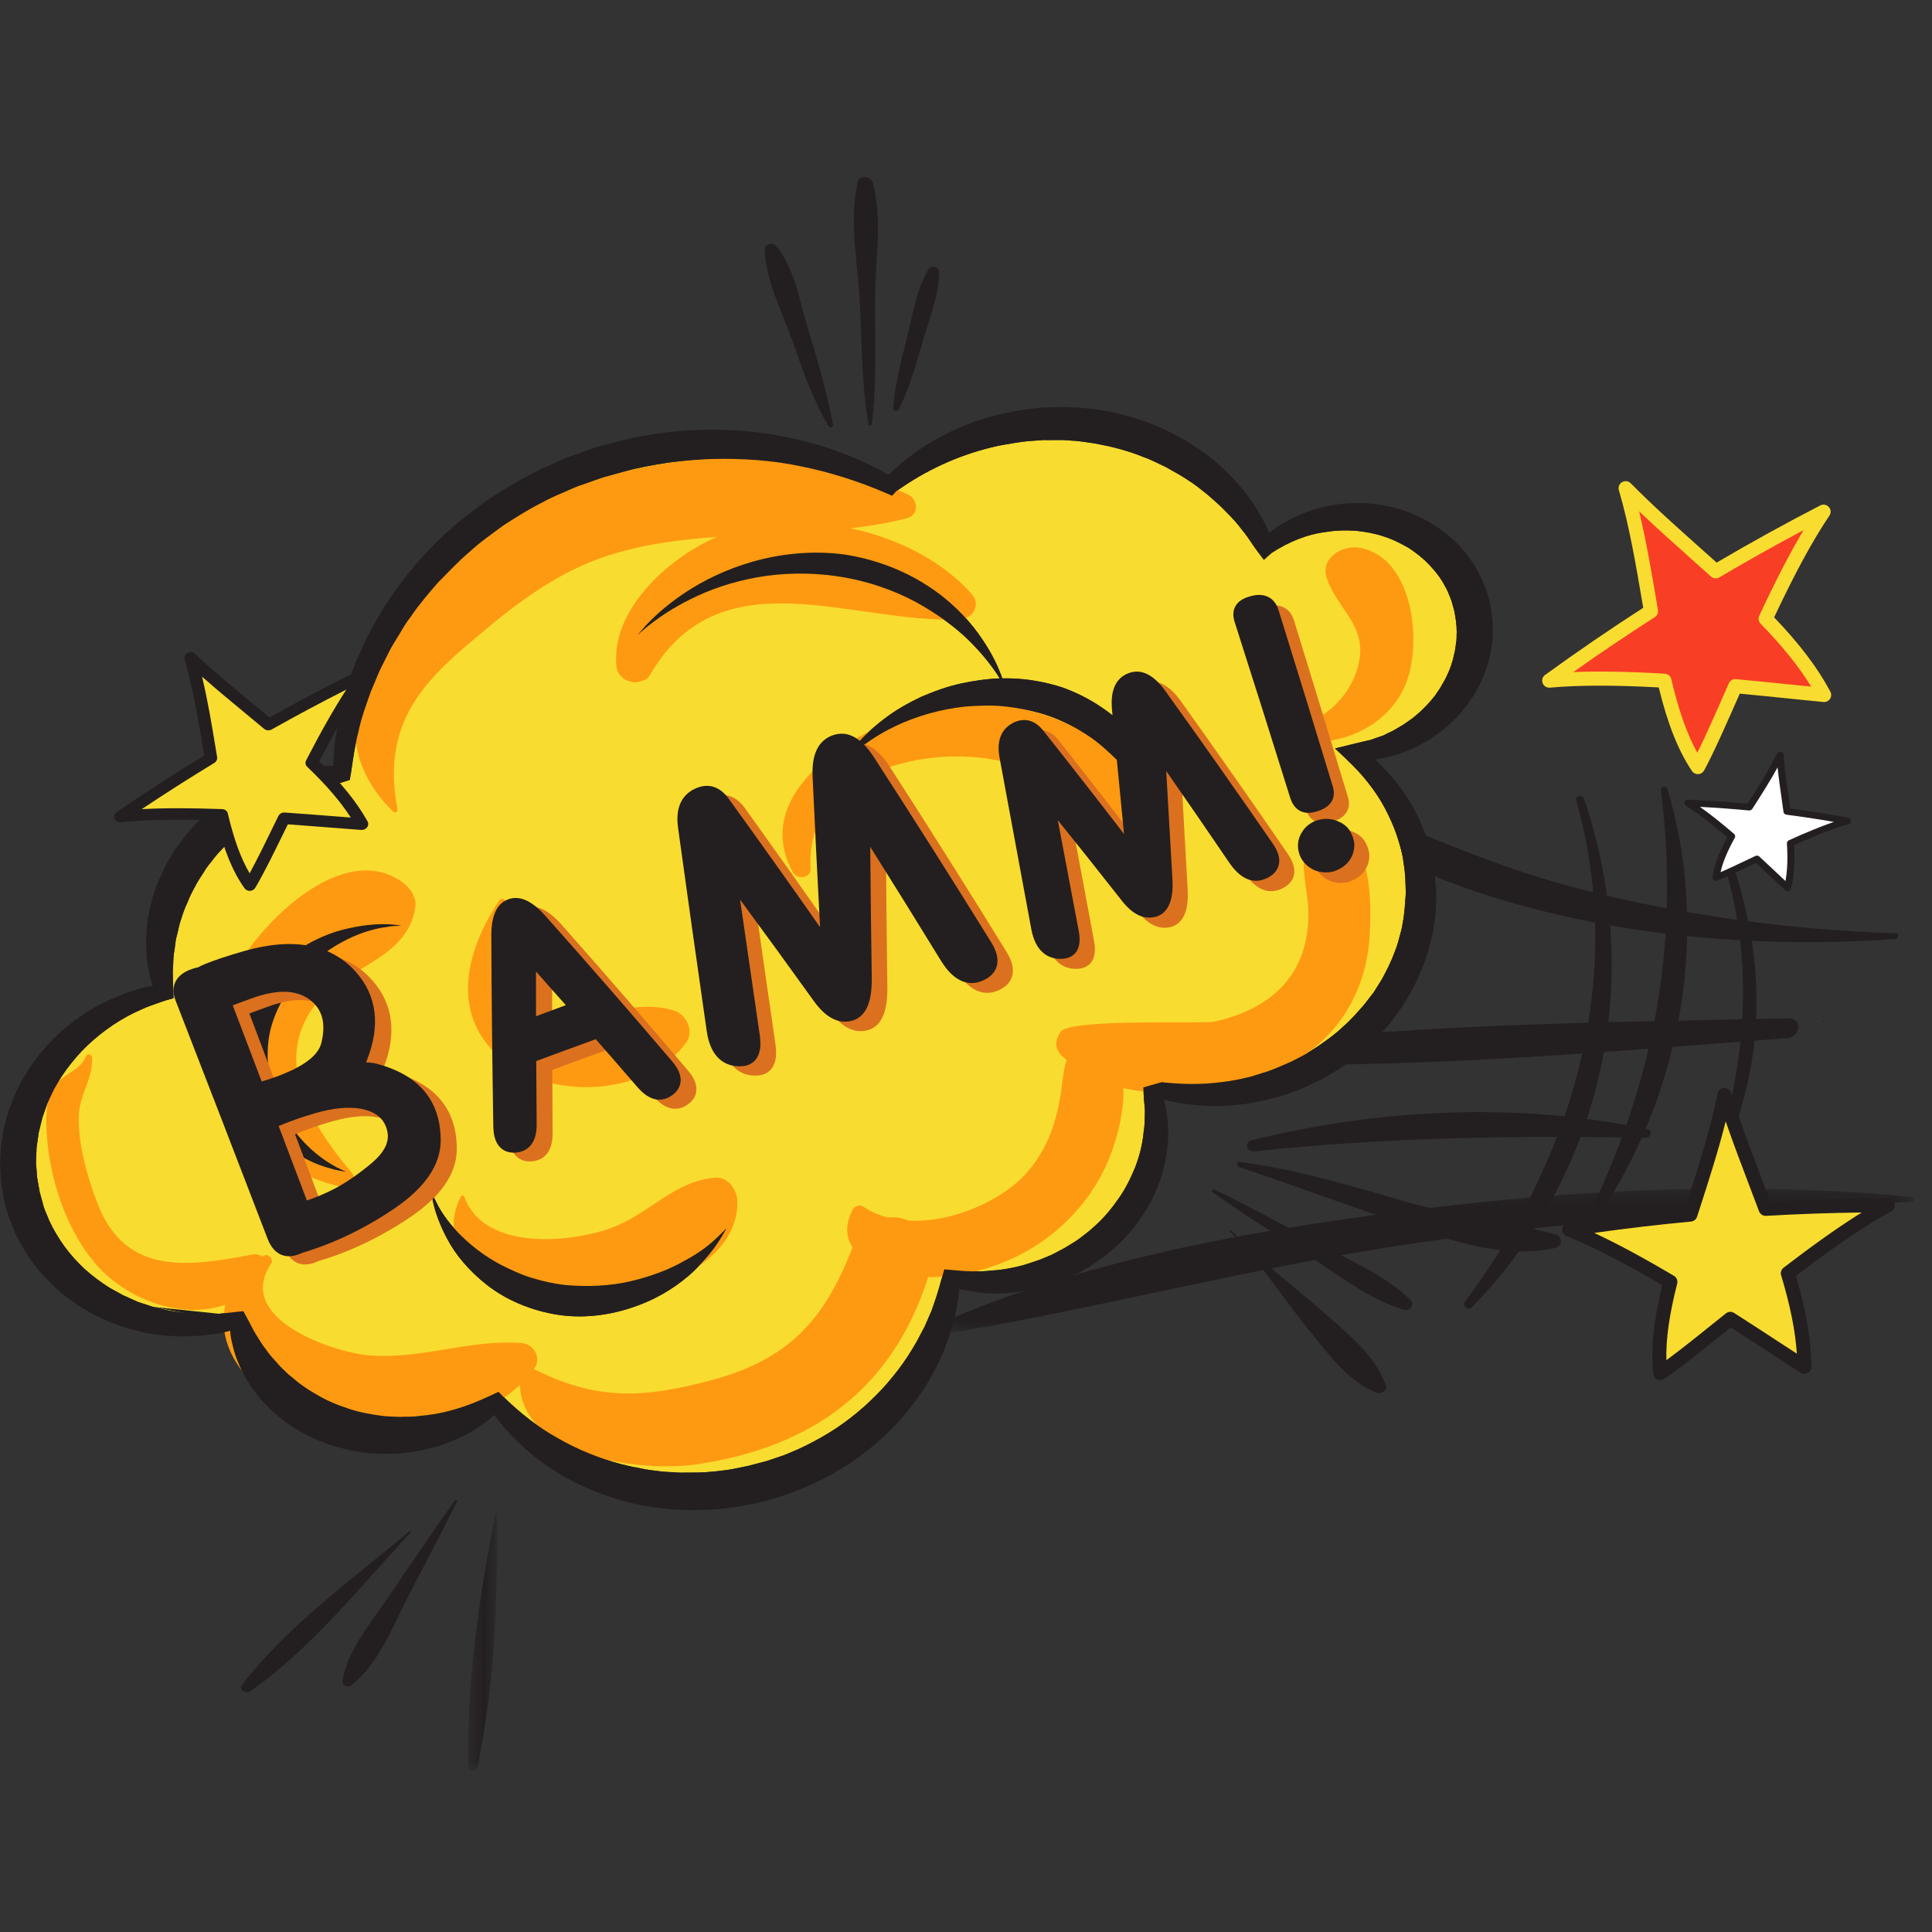 <?xml version="1.0" encoding="UTF-8"?>
<svg width="120px" height="120px" viewBox="0 0 120 120" version="1.1" xmlns="http://www.w3.org/2000/svg" xmlns:xlink="http://www.w3.org/1999/xlink">
    <rect x="0" y="0" width="120" height="120" fill="#333333" stroke="none"/>
    <!-- Generator: Sketch 51.1 (57501) - http://www.bohemiancoding.com/sketch -->
    <title>Bamm1</title>
    <desc>Created with Sketch.</desc>
    <defs>
        <polygon id="path-1" points="0.191 0.249 60.592 0.249 60.592 9.229 0.191 9.229"></polygon>
        <polygon id="path-3" points="0.507 0.895 2.293 0.895 2.293 17.069 0.507 17.069"></polygon>
    </defs>
    <g id="Bamm1" stroke="none" stroke-width="1" fill="none" fill-rule="evenodd">
        <g id="Group" transform="translate(0, 11)">
            <path d="M98.379,38.594 C98.287,38.324 97.821,38.42 97.901,38.704 C100.951,49.475 97.899,60.629 90.979,69.867 C90.791,70.118 91.191,70.432 91.419,70.199 C99.933,61.477 102.042,49.306 98.379,38.594" id="Fill-1" fill="#231F20"></path>
            <path d="M103.564,37.992 C103.493,37.757 103.133,37.844 103.162,38.084 C104.294,47.097 102.933,55.495 98.926,63.948 C98.772,64.273 99.324,64.491 99.517,64.192 C104.617,56.327 106.148,46.626 103.564,37.992" id="Fill-3" fill="#231F20"></path>
            <path d="M107.533,42.409 C107.436,42.132 106.95,42.235 107.04,42.523 C108.849,48.284 108.548,54.199 106.821,60.059 C106.733,60.359 107.192,60.485 107.311,60.194 C109.739,54.285 109.576,48.244 107.533,42.409" id="Fill-5" fill="#231F20"></path>
            <g id="Group-9" transform="translate(58.286, 62.576)">
                <mask id="mask-2" fill="white">
                    <use xlink:href="#path-1"></use>
                </mask>
                <g id="Clip-8"></g>
                <path d="M60.443,0.765 C50.348,-0.195 40.156,0.26 30.029,1.51 C20.041,2.743 9.72,4.508 0.433,8.465 C-0.049,8.67 0.26,9.301 0.729,9.222 C10.44,7.586 19.942,5.032 29.702,3.626 C39.902,2.154 50.16,1.577 60.423,1.071 C60.636,1.061 60.654,0.785 60.443,0.765" id="Fill-7" fill="#231F20" mask="url(#mask-2)"></path>
            </g>
            <path d="M113.254,52.41 C113.201,52.423 113.218,52.499 113.272,52.486 C113.325,52.475 113.307,52.398 113.254,52.41" id="Fill-10" fill="#231F20"></path>
            <path d="M74.829,55.003 C86.748,55.513 99.082,54.378 111.013,53.479 C111.846,53.415 111.958,52.234 111.092,52.254 C99.1,52.508 86.697,52.579 74.767,54.242 C74.288,54.31 74.376,54.982 74.829,55.003" id="Fill-12" fill="#231F20"></path>
            <path d="M117.741,46.966 C111.082,46.747 104.4,45.842 98.032,44.192 C91.991,42.625 86.591,39.939 80.816,37.806 C80.399,37.651 79.968,38.256 80.322,38.527 C90.093,46.029 105.196,48.254 117.718,47.321 C117.959,47.303 117.992,46.974 117.741,46.966" id="Fill-14" fill="#231F20"></path>
            <path d="M77.748,59.823 C77.252,59.946 77.429,60.563 77.907,60.513 C86.105,59.64 94.029,59.517 102.223,59.672 C102.551,59.679 102.668,59.202 102.335,59.133 C94.359,57.457 85.76,57.834 77.748,59.823" id="Fill-16" fill="#231F20"></path>
            <path d="M44.969,80.326 C44.26,80.424 43.541,80.476 42.818,80.465 C42.465,80.471 42.11,80.478 41.747,80.44 C41.388,80.429 41.036,80.397 40.689,80.347 C40.325,80.308 39.977,80.249 39.634,80.168 C39.275,80.111 38.931,80.03 38.586,79.942 C37.896,79.764 37.221,79.526 36.572,79.265 C35.912,78.996 35.272,78.686 34.661,78.33 C34.035,77.989 33.445,77.593 32.88,77.163 C32.323,76.731 31.789,76.266 31.278,75.767 L30.961,75.448 L30.476,75.68 L30.457,75.685 C29.715,76.032 28.982,76.33 28.238,76.538 C27.489,76.764 26.736,76.89 25.979,76.952 C25.609,77.018 25.224,76.976 24.854,77.005 C24.484,76.985 24.109,76.988 23.744,76.941 C23.011,76.848 22.29,76.714 21.606,76.479 C20.924,76.254 20.252,75.978 19.648,75.604 C19.334,75.432 19.036,75.24 18.744,75.027 C18.445,74.835 18.202,74.573 17.909,74.36 C17.659,74.11 17.381,73.874 17.165,73.598 C16.922,73.336 16.677,73.066 16.485,72.765 C16.248,72.484 16.083,72.166 15.878,71.85 C15.684,71.539 15.536,71.2 15.346,70.862 L15.116,70.44 L14.68,70.483 L14.651,70.489 L13.6,70.599 L12.55,70.625 L11.512,70.565 L10.499,70.405 L9.513,70.174 L8.557,69.861 L7.651,69.452 L6.79,68.978 C6.242,68.628 5.726,68.243 5.254,67.819 C4.786,67.375 4.364,66.913 3.993,66.401 C3.632,65.896 3.304,65.356 3.056,64.806 C2.949,64.523 2.822,64.281 2.722,63.979 L2.465,63.04 L2.306,62.134 L2.234,61.208 L2.273,60.276 L2.404,59.35 L2.629,58.431 L2.941,57.54 L3.349,56.672 C3.517,56.391 3.665,56.105 3.845,55.831 C4.208,55.291 4.617,54.777 5.073,54.29 C5.531,53.812 6.038,53.371 6.594,52.964 C7.14,52.558 7.737,52.198 8.348,51.9 C8.661,51.762 8.942,51.615 9.288,51.488 C9.627,51.374 10.027,51.217 10.313,51.133 L10.779,50.998 L10.762,50.489 L10.758,50.471 L10.731,49.34 C10.766,48.967 10.753,48.597 10.8,48.232 C10.878,47.87 10.874,47.497 10.976,47.148 C11.075,46.789 11.123,46.424 11.256,46.076 C11.368,45.724 11.482,45.38 11.648,45.045 C11.772,44.708 11.941,44.38 12.12,44.059 C12.277,43.726 12.502,43.431 12.694,43.117 C12.874,42.796 13.145,42.518 13.36,42.219 C13.588,41.934 13.873,41.672 14.112,41.384 C14.388,41.135 14.652,40.868 14.941,40.625 C15.254,40.404 15.518,40.139 15.846,39.933 C16.165,39.729 16.475,39.49 16.821,39.317 C17.154,39.13 17.491,38.923 17.825,38.78 L18.336,38.532 C18.52,38.454 18.728,38.388 18.924,38.315 C19.112,38.244 19.373,38.147 19.492,38.091 L20.066,37.941 C20.458,37.832 20.846,37.715 21.245,37.597 L21.728,37.44 L21.786,37.081 L21.792,37.061 C21.925,36.19 22.03,35.328 22.26,34.473 C22.429,33.623 22.744,32.786 23.03,31.964 L23.541,30.748 C23.724,30.352 23.938,29.957 24.13,29.559 C24.313,29.163 24.57,28.787 24.798,28.408 C25.022,28.021 25.251,27.642 25.524,27.291 C26.024,26.551 26.616,25.865 27.202,25.19 C27.835,24.551 28.444,23.889 29.14,23.301 C29.8,22.683 30.553,22.167 31.281,21.626 C32.05,21.133 32.82,20.639 33.648,20.226 C34.043,20.006 34.467,19.816 34.892,19.635 C35.309,19.464 35.724,19.238 36.152,19.112 L37.428,18.662 L38.821,18.277 C39.669,18.037 40.608,17.878 41.508,17.737 C42.425,17.621 43.348,17.529 44.267,17.506 C46.106,17.468 47.96,17.584 49.753,17.966 C51.552,18.328 53.305,18.888 54.995,19.611 L55.413,19.795 L55.656,19.525 L55.673,19.512 C57.466,18.225 59.494,17.294 61.59,16.786 C62.116,16.646 62.659,16.578 63.185,16.486 C63.722,16.39 64.257,16.38 64.795,16.332 C65.326,16.349 65.864,16.302 66.394,16.357 C66.925,16.376 67.453,16.46 67.969,16.538 C68.488,16.634 69.01,16.739 69.52,16.883 C70.018,17.02 70.521,17.176 71.005,17.382 C71.51,17.547 71.956,17.808 72.43,18.017 C72.878,18.286 73.348,18.515 73.771,18.81 C74.21,19.083 74.611,19.41 75.009,19.729 C75.402,20.068 75.795,20.407 76.146,20.784 C76.514,21.147 76.865,21.524 77.164,21.94 C77.509,22.337 77.755,22.784 78.075,23.205 L78.5,23.77 L78.955,23.368 L78.963,23.357 C80.012,22.67 81.187,22.176 82.404,22.037 C83.01,21.936 83.617,21.928 84.214,21.967 C84.798,22.03 85.389,22.128 85.94,22.319 C86.498,22.49 87.005,22.756 87.497,23.035 C87.974,23.345 88.41,23.694 88.786,24.092 C89.164,24.499 89.506,24.925 89.75,25.411 C89.897,25.647 89.98,25.88 90.074,26.109 C90.171,26.312 90.24,26.651 90.323,26.921 C90.416,27.366 90.478,27.818 90.481,28.265 C90.462,28.493 90.486,28.73 90.437,28.955 C90.397,29.18 90.388,29.405 90.32,29.636 C90.23,30.085 90.08,30.53 89.874,30.959 C89.782,31.177 89.645,31.375 89.532,31.587 C89.428,31.798 89.268,31.985 89.144,32.189 C88.846,32.575 88.513,32.931 88.144,33.267 C87.946,33.424 87.765,33.606 87.553,33.739 C87.35,33.878 87.144,34.037 86.917,34.155 C86.694,34.289 86.482,34.422 86.259,34.51 L85.922,34.68 L85.517,34.819 L85.142,34.952 L84.756,35.041 L83.978,35.228 L82.922,35.488 L83.622,36.149 L83.664,36.196 C84.609,37.08 85.418,38.079 86.006,39.175 C86.296,39.724 86.557,40.289 86.755,40.879 C86.853,41.173 86.94,41.461 87.017,41.751 L87.128,42.229 L87.189,42.672 C87.298,43.272 87.298,43.889 87.317,44.5 C87.267,45.117 87.245,45.729 87.122,46.335 C87.09,46.64 86.995,46.931 86.913,47.231 C86.841,47.537 86.746,47.828 86.629,48.116 C86.42,48.705 86.133,49.265 85.835,49.818 L85.331,50.624 L84.745,51.383 C84.326,51.861 83.912,52.348 83.42,52.768 C82.965,53.217 82.422,53.594 81.89,53.967 C81.616,54.141 81.344,54.326 81.067,54.492 L80.187,54.945 C79.586,55.194 79.059,55.464 78.334,55.667 L77.824,55.831 C77.73,55.862 77.517,55.911 77.373,55.943 C77.046,56.027 76.715,56.085 76.384,56.142 C75.725,56.236 75.053,56.316 74.374,56.322 C73.698,56.337 73.02,56.306 72.345,56.236 L72.166,56.212 L72.052,56.248 L72.004,56.259 L71.481,56.406 L71.014,56.541 L71.04,57.049 L71.041,57.094 C71.057,57.473 71.131,57.838 71.107,58.217 C71.102,58.591 71.097,58.966 71.03,59.336 C70.966,60.068 70.778,60.792 70.513,61.487 C70.234,62.176 69.902,62.849 69.466,63.462 C69.03,64.083 68.547,64.669 67.973,65.175 C67.698,65.433 67.388,65.672 67.085,65.9 C66.774,66.138 66.43,66.319 66.102,66.525 C65.766,66.695 65.411,66.917 65.075,67.041 L64.555,67.254 L63.953,67.456 L63.641,67.555 C63.621,67.56 63.556,67.585 63.526,67.592 L63.382,67.625 C63.192,67.677 62.998,67.721 62.803,67.757 C62.417,67.835 62.022,67.889 61.622,67.916 C60.83,68.004 60.021,67.974 59.21,67.889 L58.651,67.84 L58.507,68.357 L58.489,68.409 C58.312,69.093 58.099,69.757 57.856,70.419 L57.438,71.382 L56.944,72.316 C56.597,72.926 56.217,73.518 55.788,74.082 C55.358,74.638 54.905,75.179 54.401,75.677 C53.404,76.679 52.278,77.562 51.03,78.268 C50.41,78.615 49.776,78.946 49.116,79.21 C48.785,79.359 48.456,79.473 48.134,79.574 L47.645,79.741 L47.081,79.889 L46.506,80.039 L46.022,80.142 C45.673,80.211 45.325,80.292 44.969,80.326 M21.55,47.356 C22.506,46.877 23.388,46.656 23.99,46.583 C24.299,46.513 24.536,46.524 24.704,46.503 C24.861,46.488 24.953,46.485 24.953,46.485 C24.953,46.485 24.869,46.476 24.702,46.457 C24.538,46.449 24.304,46.4 23.99,46.406 C23.356,46.384 22.438,46.453 21.307,46.74 C20.176,47.028 18.883,47.632 17.672,48.628 C16.469,49.62 15.438,51.088 15.025,52.813 C14.829,53.679 14.814,54.542 14.929,55.345 C15.034,56.151 15.306,56.891 15.622,57.555 C16.283,58.877 17.241,59.862 18.168,60.489 C18.635,60.802 19.088,61.043 19.493,61.22 C19.9,61.398 20.27,61.508 20.573,61.588 C20.87,61.688 21.118,61.706 21.27,61.746 C21.386,61.765 21.47,61.784 21.502,61.786 C21.469,61.775 21.398,61.735 21.298,61.693 C21.158,61.614 20.937,61.533 20.686,61.376 C20.172,61.084 19.47,60.591 18.803,59.858 C18.128,59.127 17.484,58.146 17.064,56.983 C16.867,56.394 16.692,55.772 16.651,55.11 C16.593,54.461 16.629,53.781 16.765,53.097 C16.923,52.417 17.18,51.771 17.508,51.174 C17.824,50.56 18.272,50.038 18.683,49.533 C19.562,48.548 20.603,47.825 21.55,47.356 M39.611,28.421 C39.637,28.406 39.707,28.352 39.805,28.254 C39.953,28.146 40.142,27.954 40.429,27.748 C40.971,27.326 41.804,26.752 42.907,26.211 C44.006,25.652 45.403,25.155 46.992,24.866 C48.57,24.579 50.347,24.537 52.115,24.812 C53.882,25.079 55.508,25.658 56.864,26.384 C58.21,27.119 59.337,27.953 60.163,28.762 C60.992,29.579 61.571,30.332 61.93,30.874 C61.993,30.972 62.043,31.054 62.092,31.136 C61.286,31.162 60.513,31.284 59.776,31.434 C58.836,31.63 57.988,31.955 57.22,32.279 C56.461,32.64 55.787,33.018 55.221,33.428 C54.089,34.237 53.329,35.035 52.889,35.631 C52.638,35.912 52.505,36.167 52.386,36.314 C52.313,36.434 52.257,36.503 52.236,36.544 C52.261,36.52 52.325,36.45 52.435,36.35 C52.577,36.215 52.76,35.996 53.052,35.771 C53.331,35.529 53.682,35.244 54.121,34.948 C54.553,34.662 55.07,34.357 55.657,34.083 C56.837,33.524 58.332,33.051 59.998,32.884 C60.837,32.822 61.71,32.781 62.58,32.9 C63.458,33.006 64.352,33.184 65.203,33.483 C66.056,33.792 66.84,34.199 67.547,34.671 C68.262,35.133 68.85,35.698 69.412,36.24 C70.496,37.373 71.238,38.611 71.678,39.723 C72.128,40.832 72.306,41.827 72.363,42.514 C72.412,42.856 72.385,43.133 72.396,43.317 C72.397,43.457 72.397,43.54 72.405,43.576 C72.409,43.547 72.427,43.45 72.468,43.32 C72.497,43.135 72.597,42.87 72.648,42.514 C72.708,42.163 72.778,41.718 72.781,41.205 C72.795,40.689 72.77,40.098 72.653,39.462 C72.554,38.813 72.354,38.123 72.064,37.395 C71.748,36.685 71.369,35.923 70.819,35.211 C70.278,34.495 69.617,33.788 68.789,33.194 C67.981,32.596 67.04,32.075 65.988,31.699 C64.924,31.355 63.835,31.166 62.782,31.137 C62.609,31.13 62.427,31.135 62.254,31.136 C62.251,31.119 62.246,31.1 62.233,31.086 C62.212,30.997 62.178,30.893 62.123,30.784 C61.889,30.166 61.456,29.305 60.741,28.32 C60.029,27.346 58.998,26.268 57.581,25.361 C56.185,24.458 54.403,23.729 52.396,23.433 C50.387,23.175 48.421,23.41 46.755,23.885 C45.088,24.359 43.688,25.063 42.621,25.764 C41.555,26.465 40.797,27.142 40.314,27.645 C40.064,27.879 39.902,28.102 39.78,28.233 C39.7,28.326 39.634,28.388 39.611,28.421 M45.118,65.286 C45.069,65.335 44.86,65.57 44.483,65.917 C44.068,66.319 43.398,66.845 42.484,67.325 C41.597,67.836 40.46,68.273 39.189,68.575 C37.909,68.876 36.492,68.94 35.061,68.81 C34.341,68.724 33.654,68.563 32.998,68.359 C32.345,68.164 31.749,67.872 31.177,67.593 C30.048,67.011 29.145,66.267 28.467,65.573 C27.785,64.862 27.346,64.188 27.109,63.692 C26.864,63.198 26.757,62.915 26.757,62.915 C26.757,62.915 26.786,63.216 26.922,63.762 C27.048,64.303 27.308,65.082 27.803,65.995 C28.289,66.91 29.098,67.909 30.238,68.805 C31.379,69.7 32.933,70.407 34.709,70.673 C36.496,70.935 38.248,70.608 39.666,70.069 C41.106,69.535 42.233,68.744 43.045,67.999 C43.833,67.231 44.365,66.55 44.676,66.05 C44.953,65.622 45.092,65.349 45.118,65.286" id="Fill-18" fill="#F9DC30"></path>
            <path d="M21.294,62.725 C21.816,62.823 22.223,62.277 21.851,61.84 C19.472,59.039 16.87,55.06 19.508,51.494 C21.339,49.017 25.292,48.687 25.796,45.349 C25.892,44.716 25.444,44.11 24.96,43.769 C20.763,40.807 14.423,47.927 13.569,51.612 C12.417,56.587 16.366,61.798 21.294,62.725" id="Fill-20" fill="#FE9A11"></path>
            <path d="M24.687,39.275 C23.846,34.758 25.468,32.106 28.747,29.296 C31.395,27.028 34.098,24.767 37.445,23.615 C39.719,22.834 42.106,22.521 44.526,22.348 C41.346,23.727 37.868,27.042 38.302,30.474 C38.378,31.079 39.139,31.499 39.7,31.345 C39.955,31.276 40.213,31.202 40.355,30.955 C44.715,23.372 52.983,27.796 59.647,27.466 C60.447,27.425 60.931,26.545 60.365,25.905 C58.524,23.827 55.755,22.434 52.834,21.814 C54.009,21.675 55.171,21.482 56.311,21.192 C57.115,20.987 57.038,20.005 56.37,19.702 C48.343,16.071 37.645,16.87 30.547,22.053 C25.502,25.737 18.253,33.385 24.423,39.416 C24.534,39.524 24.715,39.427 24.687,39.275" id="Fill-22" fill="#FE9A11"></path>
            <path d="M28.843,63.345 C28.813,63.262 28.681,63.208 28.63,63.31 C26.683,67.156 31.469,69.51 34.717,69.788 C38.4,70.104 45.835,68.311 45.801,63.635 C45.796,62.935 45.233,62.084 44.43,62.146 C41.844,62.348 40.275,64.462 37.885,65.299 C35.265,66.216 30.067,66.668 28.843,63.345" id="Fill-24" fill="#FE9A11"></path>
            <path d="M49.257,43.197 C49.516,43.661 50.39,43.544 50.35,42.946 C49.932,36.629 58.581,34.937 63.167,36.564 C66.721,37.825 68.792,40.826 71.167,43.537 C71.685,44.126 72.773,43.732 72.774,42.941 C72.784,36.377 65.617,32.229 59.525,32.715 C55.06,33.071 46.118,37.542 49.257,43.197" id="Fill-26" fill="#FE9A11"></path>
            <path d="M84.468,23.025 C83.407,22.829 81.973,23.633 82.412,24.921 C83.069,26.85 84.924,27.857 84.396,30.184 C83.877,32.461 81.965,34.01 79.705,34.319 C79.465,34.352 79.484,34.697 79.687,34.765 C82.559,35.727 86.046,34.404 87.268,31.597 C88.367,29.071 87.84,23.648 84.468,23.025" id="Fill-28" fill="#FE9A11"></path>
            <path d="M81.644,40.417 C80.374,42.1 81.3,43.989 81.265,45.941 C81.2,49.588 78.942,51.67 75.43,52.457 C74.744,52.612 66.351,52.236 65.862,53.107 C65.822,53.179 65.782,53.251 65.74,53.323 C65.53,53.698 65.561,54.145 65.854,54.471 C65.976,54.606 66.119,54.72 66.254,54.844 C66.112,55.233 66.051,55.651 65.982,56.226 C65.736,58.268 65.239,60.101 63.882,61.718 C62.377,63.514 59.202,64.958 56.431,64.817 C56.144,64.684 55.871,64.622 55.508,64.603 C55.378,64.596 55.25,64.603 55.126,64.617 C54.59,64.473 54.081,64.263 53.627,63.954 C53.43,63.819 53.103,63.887 52.986,64.1 C52.473,65.045 52.534,65.835 52.952,66.472 C51.214,71.002 48.962,73.461 44.131,74.742 C39.835,75.88 36.994,75.969 33.151,74.026 C33.169,74.001 33.192,73.98 33.209,73.955 C33.651,73.308 33.123,72.474 32.398,72.42 C29.139,72.173 26.174,73.458 22.887,73.179 C20.735,72.995 14.534,70.935 16.833,67.495 C17.019,67.215 16.668,66.819 16.371,67.004 C16.346,67.02 16.328,67.038 16.304,67.053 C16.143,66.937 15.936,66.876 15.718,66.916 C11.852,67.639 7.851,68.321 6.081,63.816 C5.436,62.171 4.825,60.021 4.896,58.257 C4.95,56.948 5.799,55.966 5.713,54.685 C5.698,54.473 5.412,54.403 5.334,54.619 C5.01,55.506 3.811,55.727 3.313,56.56 C2.819,57.383 2.851,58.495 2.905,59.41 C3.064,62.126 4.056,65.205 5.793,67.334 C7.703,69.675 11.265,71.023 14.001,70.034 C13.434,72.366 14.96,74.94 17.69,76.246 C21.876,78.253 28.777,78.413 32.287,75.017 C32.488,79.52 39.832,80.465 43.307,79.947 C50.55,78.868 55.466,75.188 57.652,68.321 C59.758,68.353 61.947,67.722 63.686,66.759 C66.166,65.386 68.164,63.118 69.09,60.431 C69.479,59.3 69.831,57.886 69.772,56.583 C73.864,57.519 79.203,56.198 81.889,53.863 C83.874,52.138 84.922,49.714 85.072,47.118 C85.204,44.814 85.17,41.347 82.927,40.123 C82.457,39.868 81.961,39.996 81.644,40.417" id="Fill-30" fill="#FE9A11"></path>
            <path d="M31.02,44.916 C28.862,48.14 27.86,52.245 31.405,54.974 C34.514,57.367 40.238,57.013 42.609,53.773 C43.13,53.06 42.65,52.013 41.864,51.767 C39.351,50.982 36.903,52.474 34.408,51.889 C31.055,51.103 30.986,47.927 31.377,45.027 C31.405,44.825 31.119,44.767 31.02,44.916" id="Fill-32" fill="#FE9A11"></path>
            <path d="M88.139,65.379 C84.385,64.112 80.69,62.748 76.936,61.48 C76.771,61.426 76.796,61.139 77.005,61.167 C80.566,61.638 83.896,62.649 87.299,63.632 C90.368,64.524 93.592,64.812 96.634,65.683 C97.069,65.807 97.048,66.418 96.582,66.514 C93.712,67.135 90.792,66.273 88.139,65.379" id="Fill-34" fill="#231F20"></path>
            <path d="M81.417,67.086 C79.372,65.745 77.3,64.465 75.32,63.054 C75.211,62.977 75.319,62.831 75.433,62.889 C77.66,63.955 79.792,65.145 81.965,66.289 C83.861,67.292 86.145,68.26 87.63,69.767 C87.88,70.017 87.587,70.458 87.217,70.356 C85.118,69.746 83.198,68.245 81.417,67.086" id="Fill-36" fill="#231F20"></path>
            <path d="M76.403,65.501 C76.351,65.457 76.446,65.38 76.489,65.435 C78.187,67.293 80.294,68.817 82.195,70.499 C83.699,71.824 85.425,73.182 86.079,75.055 C86.212,75.408 85.722,75.614 85.437,75.482 C83.635,74.711 82.481,73.054 81.308,71.625 C79.662,69.596 78.265,67.369 76.403,65.501" id="Fill-38" fill="#231F20"></path>
            <path d="M56.328,9.998 C56.697,8.561 56.899,7.022 57.674,5.717 C57.856,5.404 58.326,5.595 58.324,5.894 C58.347,7.269 57.779,8.63 57.385,9.961 C56.952,11.468 56.54,12.98 55.836,14.419 C55.754,14.587 55.465,14.57 55.477,14.361 C55.584,12.883 55.961,11.444 56.328,9.998" id="Fill-40" fill="#231F20"></path>
            <path d="M54.36,7.324 C54.326,9.99 54.479,12.678 54.15,15.337 C54.134,15.443 53.958,15.474 53.941,15.357 C53.516,12.899 53.542,10.375 53.412,7.877 C53.288,5.406 52.723,2.784 53.27,0.318 C53.374,-0.154 54.107,-0.06 54.208,0.336 C54.819,2.584 54.383,5.006 54.36,7.324" id="Fill-42" fill="#231F20"></path>
            <path d="M48.168,4.247 C49.333,5.594 49.638,7.575 50.128,9.216 C50.742,11.258 51.342,13.284 51.745,15.385 C51.778,15.526 51.554,15.614 51.474,15.484 C50.459,13.776 49.832,11.933 49.179,10.077 C48.56,8.316 47.534,6.378 47.502,4.483 C47.495,4.186 47.971,4.011 48.168,4.247" id="Fill-44" fill="#231F20"></path>
            <path d="M53.052,35.77 C52.76,35.997 52.576,36.215 52.434,36.351 C52.326,36.45 52.262,36.52 52.236,36.545 C52.257,36.503 52.313,36.434 52.386,36.315 C52.505,36.166 52.639,35.912 52.888,35.63 C53.329,35.035 54.089,34.236 55.222,33.427 C55.787,33.019 56.46,32.64 57.219,32.28 C57.987,31.955 58.836,31.629 59.775,31.434 C60.512,31.283 61.287,31.163 62.092,31.137 L62.233,31.085 C62.247,31.1 62.25,31.118 62.255,31.137 C62.427,31.134 62.608,31.13 62.783,31.137 C63.835,31.166 64.924,31.355 65.988,31.699 C67.039,32.074 67.982,32.595 68.79,33.194 C69.617,33.788 70.278,34.495 70.818,35.21 C71.369,35.924 71.747,36.685 72.064,37.396 C72.354,38.122 72.554,38.813 72.654,39.463 C72.769,40.099 72.794,40.688 72.782,41.205 C72.778,41.719 72.708,42.163 72.648,42.514 C72.598,42.87 72.497,43.136 72.468,43.319 C72.427,43.45 72.409,43.547 72.406,43.575 C72.398,43.54 72.398,43.457 72.396,43.317 C72.385,43.134 72.411,42.857 72.362,42.514 C72.306,41.826 72.127,40.832 71.678,39.723 C71.239,38.612 70.496,37.372 69.412,36.241 C68.85,35.698 68.263,35.133 67.547,34.672 C66.84,34.2 66.055,33.791 65.202,33.483 C64.352,33.184 63.457,33.006 62.58,32.899 C61.711,32.781 60.838,32.823 59.999,32.883 C58.332,33.051 56.838,33.524 55.657,34.083 C55.071,34.357 54.552,34.662 54.121,34.947 C53.682,35.244 53.331,35.529 53.052,35.77" id="Fill-46" fill="#231F20"></path>
            <path d="M40.314,27.644 C40.798,27.142 41.554,26.465 42.622,25.764 C43.688,25.062 45.088,24.36 46.755,23.884 C48.422,23.41 50.387,23.174 52.395,23.433 C54.403,23.728 56.185,24.459 57.582,25.36 C58.999,26.267 60.03,27.346 60.742,28.321 C61.456,29.304 61.888,30.166 62.123,30.785 C62.178,30.893 62.212,30.996 62.233,31.085 L62.092,31.136 C62.043,31.054 61.993,30.973 61.93,30.875 C61.571,30.332 60.992,29.579 60.163,28.762 C59.337,27.952 58.21,27.12 56.863,26.383 C55.508,25.658 53.882,25.079 52.115,24.812 C50.346,24.536 48.57,24.58 46.992,24.866 C45.403,25.154 44.006,25.652 42.907,26.211 C41.804,26.753 40.971,27.325 40.43,27.749 C40.143,27.954 39.953,28.146 39.806,28.255 C39.706,28.353 39.638,28.405 39.61,28.421 C39.633,28.387 39.7,28.326 39.78,28.234 C39.903,28.102 40.064,27.879 40.314,27.644" id="Fill-48" fill="#231F20"></path>
            <path d="M44.676,66.05 C44.365,66.549 43.833,67.231 43.045,67.999 C42.233,68.744 41.106,69.535 39.666,70.069 C38.248,70.608 36.496,70.935 34.709,70.672 C32.933,70.407 31.379,69.7 30.239,68.805 C29.098,67.909 28.289,66.91 27.803,65.995 C27.308,65.083 27.048,64.303 26.922,63.763 C26.786,63.216 26.757,62.915 26.757,62.915 C26.757,62.915 26.864,63.198 27.108,63.692 C27.345,64.188 27.785,64.862 28.467,65.573 C29.145,66.266 30.048,67.011 31.177,67.592 C31.748,67.872 32.344,68.164 32.999,68.359 C33.655,68.564 34.341,68.724 35.061,68.81 C36.492,68.94 37.909,68.876 39.189,68.575 C40.46,68.273 41.597,67.836 42.484,67.325 C43.399,66.845 44.068,66.32 44.483,65.917 C44.86,65.57 45.069,65.335 45.119,65.286 C45.092,65.349 44.953,65.622 44.676,66.05" id="Fill-50" fill="#231F20"></path>
            <g id="Group-54" transform="translate(28.571, 81.92)">
                <mask id="mask-4" fill="white">
                    <use xlink:href="#path-3"></use>
                </mask>
                <g id="Clip-53"></g>
                <path d="M0.517,16.806 C0.409,11.459 1.201,6.185 2.246,0.909 C2.252,0.89 2.274,0.894 2.275,0.902 C2.36,6.237 2.172,11.531 1.098,16.813 C1.034,17.154 0.528,17.158 0.517,16.806" id="Fill-52" fill="#231F20" mask="url(#mask-4)"></path>
            </g>
            <path d="M20.687,61.376 C20.936,61.534 21.158,61.614 21.298,61.692 C21.399,61.734 21.47,61.775 21.502,61.786 C21.471,61.783 21.386,61.766 21.27,61.746 C21.118,61.706 20.871,61.688 20.574,61.589 C20.271,61.508 19.901,61.399 19.494,61.22 C19.088,61.042 18.636,60.801 18.167,60.489 C17.241,59.861 16.282,58.878 15.623,57.556 C15.306,56.891 15.034,56.151 14.929,55.345 C14.815,54.541 14.83,53.679 15.025,52.814 C15.438,51.088 16.47,49.62 17.672,48.628 C18.884,47.632 20.175,47.029 21.306,46.741 C22.438,46.454 23.356,46.384 23.991,46.406 C24.304,46.4 24.538,46.449 24.703,46.458 C24.87,46.476 24.952,46.485 24.952,46.485 C24.952,46.485 24.862,46.487 24.703,46.504 C24.535,46.524 24.3,46.512 23.991,46.583 C23.389,46.656 22.505,46.878 21.55,47.357 C20.602,47.825 19.562,48.549 18.684,49.533 C18.272,50.038 17.824,50.56 17.509,51.173 C17.18,51.772 16.924,52.417 16.765,53.097 C16.629,53.78 16.592,54.461 16.652,55.109 C16.693,55.772 16.866,56.394 17.064,56.983 C17.485,58.145 18.127,59.126 18.804,59.858 C19.471,60.592 20.173,61.083 20.687,61.376" id="Fill-55" fill="#231F20"></path>
            <path d="M25.392,88.082 C24.428,89.926 23.568,92.315 21.829,93.663 C21.622,93.823 21.232,93.717 21.27,93.437 C21.545,91.556 23.012,89.82 24.096,88.23 C25.467,86.209 26.84,84.197 28.246,82.196 C28.292,82.131 28.423,82.175 28.392,82.257 C27.411,84.207 26.406,86.144 25.392,88.082" id="Fill-57" fill="#231F20"></path>
            <path d="M25.5,84.197 C22.365,87.543 19.396,91.348 15.561,94.035 C15.262,94.234 14.782,93.961 15.034,93.644 C17.851,89.976 21.862,87.127 25.42,84.113 C25.476,84.052 25.557,84.136 25.5,84.197" id="Fill-59" fill="#231F20"></path>
            <path d="M11.378,72.013 L10.179,71.96 L9.001,71.783 L7.856,71.485 L6.739,71.089 L5.677,70.576 C5.347,70.38 5.009,70.188 4.686,69.974 C4.377,69.736 4.053,69.522 3.761,69.27 C3.177,68.762 2.643,68.211 2.17,67.611 C1.704,67 1.323,66.36 0.979,65.664 C0.835,65.305 0.666,64.925 0.546,64.579 C0.446,64.228 0.359,63.987 0.245,63.538 L0.069,62.421 L0,61.29 L0.063,60.157 L0.24,59.035 L0.553,57.928 L0.977,56.861 C1.16,56.511 1.325,56.165 1.521,55.83 C1.729,55.504 1.938,55.176 2.168,54.853 C2.634,54.234 3.159,53.647 3.745,53.112 C4.336,52.594 4.967,52.114 5.654,51.704 C6.343,51.305 7.056,50.965 7.805,50.69 C8.193,50.573 8.593,50.416 8.96,50.332 C9.145,50.299 9.309,50.261 9.483,50.223 C9.41,49.995 9.336,49.761 9.281,49.522 C9.206,49.11 9.131,48.699 9.095,48.278 C9.088,47.851 9.04,47.423 9.094,47 C9.128,46.573 9.139,46.141 9.254,45.714 C9.403,44.869 9.675,44.022 10.07,43.223 C10.238,42.811 10.475,42.431 10.701,42.043 C10.926,41.656 11.231,41.307 11.491,40.939 C11.765,40.588 12.083,40.253 12.402,39.92 C12.749,39.616 13.081,39.297 13.441,39.011 C13.817,38.747 14.175,38.451 14.59,38.225 C14.997,38.01 15.382,37.745 15.821,37.579 C16.254,37.387 16.666,37.199 17.143,37.062 C17.615,36.908 18.064,36.786 18.467,36.731 L19.149,36.603 L19.831,36.569 C20.122,36.557 20.407,36.557 20.69,36.557 C20.739,35.8 20.776,35.037 20.938,34.29 C21.061,33.368 21.331,32.475 21.582,31.579 L22.045,30.242 C22.229,29.808 22.433,29.378 22.63,28.951 C22.811,28.509 23.064,28.106 23.29,27.681 C23.519,27.265 23.758,26.846 24.032,26.457 C24.545,25.64 25.15,24.876 25.758,24.122 C26.411,23.394 27.063,22.657 27.818,22.018 C28.526,21.343 29.334,20.757 30.131,20.164 C30.968,19.609 31.797,19.065 32.695,18.607 C33.126,18.359 33.583,18.143 34.045,17.944 C34.517,17.743 34.949,17.504 35.439,17.344 L36.902,16.823 C37.366,16.68 37.839,16.572 38.305,16.437 C39.306,16.161 40.287,16.011 41.289,15.866 C42.297,15.747 43.307,15.683 44.313,15.686 C46.325,15.692 48.315,15.964 50.219,16.469 C51.979,16.924 53.653,17.624 55.191,18.483 C56.802,16.931 58.823,15.703 61.088,15.007 C61.673,14.817 62.273,14.69 62.885,14.569 C63.495,14.438 64.113,14.389 64.735,14.313 C65.359,14.291 65.978,14.251 66.6,14.305 C67.221,14.312 67.83,14.397 68.449,14.488 C69.051,14.593 69.651,14.726 70.239,14.899 C70.827,15.072 71.41,15.265 71.965,15.511 C72.521,15.728 73.042,16.048 73.571,16.319 C74.073,16.642 74.597,16.932 75.04,17.316 C75.519,17.673 75.945,18.069 76.365,18.478 C76.757,18.9 77.149,19.323 77.489,19.786 C77.83,20.249 78.141,20.719 78.41,21.227 C78.574,21.497 78.713,21.791 78.832,22.09 C79.781,21.36 80.903,20.814 82.102,20.511 C82.831,20.326 83.593,20.245 84.353,20.238 C85.109,20.253 85.869,20.339 86.594,20.537 C87.335,20.713 88.024,21.012 88.674,21.367 C89.319,21.741 89.919,22.182 90.441,22.687 C90.955,23.204 91.405,23.782 91.753,24.411 C91.934,24.715 92.088,25.071 92.219,25.424 C92.376,25.789 92.423,26.039 92.527,26.36 L92.541,26.414 C92.656,27.002 92.723,27.603 92.721,28.209 C92.69,28.514 92.71,28.818 92.647,29.121 C92.595,29.422 92.565,29.727 92.47,30.02 C92.312,30.616 92.09,31.19 91.789,31.733 C91.651,32.017 91.477,32.271 91.304,32.535 C91.141,32.795 90.922,33.033 90.726,33.282 C90.315,33.75 89.848,34.182 89.336,34.561 C89.071,34.733 88.823,34.931 88.542,35.079 C88.263,35.236 87.987,35.401 87.688,35.516 C87.402,35.638 87.106,35.762 86.783,35.855 C86.453,35.968 86.157,36.045 85.882,36.088 L85.426,36.184 L85.406,36.179 C86.151,36.856 86.805,37.621 87.353,38.456 C87.751,39.037 88.07,39.673 88.341,40.319 C88.467,40.646 88.583,40.973 88.696,41.33 L88.835,41.801 L88.949,42.334 C89.106,43.017 89.158,43.724 89.209,44.429 C89.21,45.138 89.183,45.853 89.053,46.564 C89.013,46.918 88.92,47.266 88.827,47.613 C88.747,47.967 88.655,48.315 88.518,48.645 C88.293,49.34 87.966,49.993 87.631,50.648 L87.047,51.594 L86.391,52.489 C85.914,53.065 85.415,53.627 84.839,54.122 C84.287,54.632 83.661,55.083 83.016,55.5 C82.683,55.688 82.365,55.892 82.022,56.073 L80.987,56.562 C80.264,56.858 79.465,57.134 78.798,57.278 L78.277,57.396 C78.018,57.466 77.879,57.479 77.674,57.516 C77.295,57.584 76.918,57.624 76.539,57.654 C75.094,57.77 73.654,57.643 72.298,57.311 C72.367,57.566 72.434,57.811 72.455,58.077 C72.522,58.5 72.568,58.918 72.555,59.35 C72.573,60.214 72.415,61.07 72.184,61.916 C71.934,62.766 71.553,63.581 71.07,64.344 C70.585,65.099 69.998,65.811 69.31,66.436 C68.977,66.753 68.606,67.034 68.223,67.309 C67.849,67.581 67.434,67.807 67.033,68.048 C66.6,68.241 66.207,68.47 65.733,68.616 L65.04,68.868 C64.819,68.927 64.616,68.964 64.406,69.022 L64.088,69.095 L63.885,69.142 L63.71,69.173 C63.475,69.216 63.248,69.24 63.01,69.267 C62.546,69.326 62.085,69.348 61.617,69.343 C60.921,69.316 60.237,69.211 59.574,69.064 L59.533,69.633 L59.314,70.757 L59.001,71.863 L58.606,72.961 C58.296,73.686 57.927,74.375 57.517,75.058 C57.094,75.733 56.613,76.375 56.085,76.989 C55.031,78.228 53.745,79.297 52.325,80.182 C51.624,80.621 50.873,81.017 50.094,81.335 C49.719,81.516 49.307,81.665 48.894,81.806 L48.273,82.023 L47.711,82.18 L47.146,82.327 C46.849,82.406 46.711,82.418 46.477,82.462 C46.07,82.547 45.651,82.623 45.234,82.663 C44.397,82.771 43.544,82.816 42.706,82.795 C42.288,82.787 41.869,82.771 41.45,82.717 C41.037,82.682 40.627,82.626 40.214,82.553 C39.393,82.424 38.593,82.216 37.821,81.945 C36.261,81.434 34.818,80.683 33.546,79.743 C32.92,79.271 32.341,78.741 31.798,78.194 C31.531,77.919 31.289,77.621 31.031,77.335 L30.704,76.887 C30.173,77.353 29.589,77.767 28.937,78.112 C28.52,78.329 28.095,78.51 27.656,78.675 C27.198,78.846 26.762,78.936 26.291,79.053 C25.366,79.265 24.406,79.327 23.454,79.292 C22.502,79.259 21.563,79.063 20.669,78.793 C20.215,78.673 19.792,78.471 19.365,78.29 C18.958,78.064 18.528,77.874 18.163,77.613 C17.771,77.367 17.411,77.086 17.078,76.778 C16.72,76.507 16.435,76.153 16.128,75.831 C15.872,75.47 15.582,75.135 15.361,74.756 C15.142,74.377 14.933,73.996 14.778,73.595 C14.607,73.204 14.499,72.781 14.405,72.374 C14.341,72.136 14.317,71.899 14.29,71.654 L13.735,71.8 L12.563,71.956 L11.378,72.013 Z M9.512,70.174 L10.499,70.405 L11.511,70.565 L9.512,70.174 L13.6,70.6 L14.65,70.489 L14.679,70.482 L15.117,70.439 L15.345,70.861 C15.536,71.2 15.685,71.539 15.879,71.849 C16.083,72.166 16.248,72.484 16.486,72.765 C16.677,73.067 16.922,73.336 17.165,73.598 C17.381,73.874 17.659,74.11 17.91,74.36 C18.202,74.573 18.446,74.834 18.743,75.026 C19.037,75.24 19.334,75.432 19.648,75.603 C20.253,75.977 20.925,76.254 21.607,76.479 C22.29,76.715 23.011,76.848 23.743,76.941 C24.11,76.988 24.485,76.986 24.855,77.005 C25.223,76.975 25.608,77.017 25.978,76.953 C26.736,76.89 27.489,76.765 28.238,76.538 C28.982,76.33 29.714,76.031 30.457,75.685 L30.477,75.68 L30.96,75.448 L31.278,75.767 C31.789,76.265 32.322,76.731 32.879,77.162 C33.446,77.592 34.034,77.989 34.662,78.331 C35.271,78.686 35.911,78.996 36.573,79.265 C37.222,79.527 37.896,79.764 38.586,79.942 C38.931,80.031 39.274,80.11 39.633,80.168 C39.976,80.248 40.326,80.308 40.689,80.346 C41.037,80.397 41.389,80.429 41.746,80.439 C42.111,80.477 42.464,80.471 42.818,80.465 C43.542,80.476 44.259,80.424 44.969,80.327 C45.326,80.291 45.673,80.212 46.022,80.142 L46.506,80.04 L47.08,79.89 L47.646,79.742 L48.135,79.574 C48.456,79.473 48.785,79.359 49.117,79.209 C49.776,78.946 50.41,78.615 51.03,78.268 C52.279,77.563 53.403,76.679 54.401,75.677 C54.905,75.179 55.359,74.638 55.789,74.082 C56.216,73.517 56.598,72.927 56.944,72.317 L57.439,71.381 L57.856,70.42 C58.098,69.757 58.311,69.093 58.488,68.409 L58.506,68.358 L58.651,67.84 L59.21,67.889 C60.022,67.973 60.831,68.004 61.622,67.915 C62.022,67.889 62.416,67.835 62.803,67.757 C62.999,67.722 63.191,67.676 63.382,67.625 L63.527,67.591 C63.555,67.584 63.621,67.56 63.64,67.556 L63.952,67.457 L64.555,67.253 L65.074,67.041 C65.411,66.916 65.766,66.695 66.103,66.526 C66.431,66.32 66.775,66.139 67.085,65.9 C67.387,65.672 67.698,65.433 67.974,65.174 C68.546,64.67 69.031,64.083 69.465,63.461 C69.903,62.848 70.234,62.175 70.512,61.487 C70.778,60.793 70.966,60.068 71.03,59.335 C71.097,58.965 71.102,58.591 71.107,58.218 C71.131,57.839 71.057,57.473 71.041,57.095 L71.04,57.049 L71.014,56.54 L71.48,56.406 L72.005,56.258 L72.053,56.248 L72.166,56.212 L72.345,56.237 C73.021,56.305 73.697,56.338 74.375,56.322 C75.053,56.316 75.725,56.237 76.383,56.142 C76.714,56.085 77.047,56.027 77.373,55.943 C77.518,55.911 77.729,55.862 77.824,55.83 L78.334,55.668 C79.058,55.464 79.585,55.194 80.187,54.945 L81.067,54.492 C81.344,54.326 81.616,54.142 81.89,53.968 C82.423,53.593 82.966,53.216 83.421,52.768 C83.912,52.348 84.327,51.861 84.745,51.383 L85.33,50.624 L85.834,49.819 C86.134,49.266 86.421,48.706 86.63,48.116 C86.745,47.828 86.841,47.536 86.912,47.231 C86.995,46.932 87.09,46.64 87.121,46.335 C87.246,45.728 87.266,45.117 87.317,44.499 C87.297,43.888 87.297,43.272 87.189,42.672 L87.128,42.229 L87.017,41.751 C86.941,41.461 86.854,41.173 86.755,40.879 C86.558,40.29 86.295,39.724 86.006,39.176 C85.418,38.079 84.609,37.079 83.664,36.195 L83.622,36.149 L82.922,35.489 L83.978,35.228 L84.757,35.04 L85.143,34.953 L85.518,34.82 L85.922,34.681 L86.259,34.51 C86.481,34.421 86.695,34.289 86.918,34.154 C87.144,34.037 87.351,33.877 87.552,33.739 C87.765,33.607 87.946,33.424 88.144,33.267 C88.513,32.931 88.847,32.574 89.143,32.19 C89.269,31.984 89.429,31.798 89.533,31.588 C89.646,31.375 89.783,31.176 89.874,30.959 C90.08,30.53 90.231,30.085 90.32,29.635 C90.389,29.405 90.398,29.179 90.437,28.956 C90.487,28.729 90.462,28.493 90.48,28.265 C90.479,27.818 90.415,27.366 90.322,26.921 C90.24,26.65 90.171,26.311 90.074,26.11 C89.981,25.88 89.896,25.647 89.751,25.41 C89.506,24.925 89.165,24.5 88.786,24.092 C88.409,23.694 87.974,23.346 87.497,23.035 C87.006,22.755 86.497,22.489 85.941,22.319 C85.389,22.128 84.798,22.03 84.215,21.968 C83.616,21.928 83.01,21.936 82.403,22.037 C81.187,22.176 80.013,22.669 78.962,23.357 L78.955,23.367 L78.499,23.77 L78.075,23.206 C77.755,22.785 77.51,22.338 77.165,21.94 C76.865,21.524 76.514,21.147 76.145,20.783 C75.794,20.408 75.402,20.069 75.009,19.729 C74.61,19.41 74.21,19.082 73.771,18.81 C73.349,18.514 72.879,18.287 72.431,18.016 C71.957,17.807 71.51,17.546 71.006,17.382 C70.521,17.176 70.018,17.02 69.52,16.882 C69.009,16.738 68.488,16.633 67.969,16.539 C67.453,16.46 66.926,16.376 66.394,16.358 C65.863,16.302 65.327,16.35 64.794,16.332 C64.257,16.381 63.722,16.391 63.185,16.486 C62.659,16.579 62.117,16.647 61.591,16.786 C59.495,17.294 57.466,18.224 55.672,19.512 L55.655,19.526 L55.413,19.794 L54.995,19.611 C53.305,18.887 51.552,18.329 49.753,17.966 C47.959,17.584 46.105,17.467 44.266,17.506 C43.349,17.53 42.425,17.62 41.509,17.737 C40.607,17.878 39.669,18.036 38.822,18.277 L37.427,18.662 L36.152,19.113 C35.723,19.238 35.309,19.463 34.891,19.634 C34.466,19.815 34.043,20.005 33.648,20.227 C32.819,20.64 32.05,21.134 31.281,21.626 C30.553,22.166 29.8,22.684 29.141,23.3 C28.445,23.889 27.835,24.551 27.201,25.19 C26.616,25.865 26.023,26.551 25.525,27.29 C25.25,27.643 25.023,28.02 24.798,28.408 C24.57,28.786 24.312,29.163 24.129,29.559 C23.937,29.957 23.723,30.351 23.542,30.747 L23.031,31.964 C22.743,32.786 22.429,33.622 22.259,34.472 C22.031,35.327 21.926,36.191 21.792,37.061 L21.786,37.081 L21.727,37.439 L21.246,37.596 C20.847,37.716 20.457,37.833 20.066,37.941 L19.491,38.091 C19.373,38.147 19.111,38.244 18.925,38.314 C18.728,38.387 18.52,38.453 18.335,38.533 L17.824,38.781 C17.491,38.922 17.153,39.13 16.822,39.318 C16.475,39.491 16.165,39.73 15.847,39.933 C15.519,40.138 15.255,40.405 14.941,40.625 C14.651,40.869 14.389,41.134 14.111,41.384 C13.873,41.672 13.589,41.933 13.36,42.218 C13.145,42.519 12.874,42.795 12.694,43.116 C12.503,43.431 12.277,43.726 12.12,44.06 C11.941,44.38 11.773,44.708 11.647,45.045 C11.481,45.381 11.368,45.723 11.256,46.076 C11.123,46.424 11.075,46.789 10.976,47.147 C10.874,47.497 10.879,47.869 10.8,48.232 C10.752,48.598 10.767,48.967 10.73,49.34 L10.759,50.471 L10.762,50.489 L10.779,50.998 L10.312,51.132 C10.027,51.217 9.627,51.373 9.288,51.488 C8.942,51.614 8.662,51.762 8.347,51.899 C7.736,52.198 7.141,52.558 6.593,52.964 C6.038,53.37 5.531,53.813 5.073,54.291 C4.617,54.778 4.208,55.291 3.846,55.83 C3.665,56.106 3.518,56.39 3.35,56.672 L2.941,57.539 L2.629,58.43 L2.405,59.35 L2.273,60.276 L2.234,61.208 L2.306,62.133 L2.465,63.039 L2.722,63.978 C2.823,64.282 2.95,64.523 3.055,64.806 C3.304,65.355 3.632,65.896 3.992,66.401 C4.363,66.914 4.785,67.376 5.254,67.818 C5.727,68.243 6.242,68.627 6.79,68.978 L7.65,69.452 L8.557,69.86 L9.512,70.174 Z" id="Fill-61" fill="#231F20"></path>
            <path d="M11.834,29.864 C13.359,31.301 15.057,32.653 16.679,34.006 C18.627,32.911 20.609,31.868 22.625,30.874 C21.496,32.412 20.386,34.386 19.361,36.371 C20.63,37.585 21.727,38.838 22.485,40.191 C21.277,40.108 19.56,39.957 17.641,39.825 C16.81,41.529 16.086,43.024 15.521,43.974 C14.691,42.82 14.168,41.305 13.771,39.613 C11.55,39.531 9.322,39.529 7.479,39.715 C9.321,38.458 11.195,37.25 13.103,36.093 C12.754,33.992 12.419,31.823 11.834,29.864" id="Fill-63" fill="#F9DC30"></path>
            <path d="M8.805,39.257 C10.206,39.182 11.855,39.182 13.801,39.255 C13.972,39.261 14.114,39.372 14.15,39.525 C14.522,41.114 14.959,42.316 15.504,43.245 C15.982,42.37 16.55,41.204 17.19,39.892 L17.289,39.688 C17.359,39.544 17.518,39.454 17.684,39.468 C18.764,39.542 19.78,39.622 20.677,39.693 C21.072,39.724 21.444,39.754 21.788,39.779 C21.142,38.779 20.268,37.761 19.079,36.625 C18.969,36.52 18.944,36.361 19.014,36.225 C19.941,34.428 20.754,32.999 21.513,31.831 C19.949,32.624 18.392,33.455 16.87,34.311 C16.721,34.392 16.537,34.379 16.414,34.276 C16.05,33.972 15.682,33.668 15.313,33.364 C14.394,32.605 13.452,31.827 12.548,31.027 C12.902,32.49 13.156,34.03 13.404,35.53 L13.486,36.026 C13.509,36.167 13.439,36.31 13.306,36.391 C11.796,37.307 10.285,38.269 8.805,39.257 M15.601,44.322 C15.578,44.327 15.556,44.33 15.533,44.331 C15.398,44.341 15.27,44.282 15.196,44.18 C14.466,43.165 13.911,41.82 13.456,39.961 C11.018,39.878 9.07,39.914 7.508,40.072 C7.334,40.089 7.174,39.998 7.114,39.849 C7.056,39.699 7.114,39.527 7.257,39.43 C9.03,38.218 10.854,37.041 12.682,35.927 L12.638,35.662 C12.321,33.742 11.994,31.755 11.461,29.971 C11.414,29.814 11.489,29.644 11.644,29.559 C11.798,29.473 11.993,29.493 12.114,29.609 C13.289,30.715 14.586,31.786 15.84,32.821 C16.14,33.069 16.438,33.315 16.734,33.562 C18.607,32.516 20.529,31.507 22.453,30.559 C22.61,30.482 22.802,30.511 22.918,30.631 C23.033,30.751 23.044,30.932 22.942,31.07 C22.007,32.343 21.014,34.006 19.825,36.292 C21.2,37.629 22.158,38.817 22.829,40.018 C22.894,40.132 22.884,40.274 22.802,40.384 C22.721,40.495 22.582,40.559 22.442,40.549 C21.912,40.511 21.285,40.462 20.585,40.408 C19.767,40.342 18.85,40.271 17.877,40.202 C17.087,41.822 16.405,43.22 15.857,44.139 C15.804,44.231 15.709,44.297 15.601,44.322" id="Fill-65" fill="#231F20"></path>
            <path d="M110.561,35.899 C110.646,37.061 110.837,38.243 110.995,39.401 C112.254,39.563 113.508,39.761 114.755,39.992 C113.671,40.304 112.423,40.821 111.207,41.371 C111.271,42.345 111.245,43.281 111.036,44.146 C110.555,43.701 109.883,43.056 109.119,42.349 C108.096,42.838 107.2,43.268 106.587,43.506 C106.687,42.705 107.061,41.846 107.556,40.948 C106.643,40.163 105.696,39.412 104.839,38.875 C106.116,38.928 107.388,39.015 108.654,39.137 C109.331,38.071 110.04,36.98 110.561,35.899" id="Fill-67" fill="#FFFFFF"></path>
            <path d="M105.582,39.115 C106.208,39.553 106.91,40.11 107.709,40.798 C107.779,40.858 107.796,40.956 107.751,41.038 C107.285,41.88 106.999,42.569 106.867,43.171 C107.413,42.938 108.112,42.603 108.901,42.227 L109.023,42.169 C109.109,42.128 109.212,42.14 109.277,42.202 C109.708,42.6 110.108,42.978 110.462,43.312 C110.617,43.46 110.765,43.598 110.901,43.725 C111.019,43.056 111.047,42.303 110.988,41.39 C110.982,41.305 111.033,41.225 111.117,41.188 C112.217,40.689 113.125,40.32 113.907,40.049 C112.929,39.879 111.94,39.73 110.957,39.602 C110.862,39.589 110.789,39.521 110.776,39.432 C110.741,39.173 110.703,38.912 110.667,38.65 C110.574,37.998 110.478,37.33 110.408,36.665 C109.984,37.444 109.487,38.224 109.004,38.984 L108.844,39.235 C108.797,39.307 108.711,39.348 108.624,39.339 C107.621,39.243 106.601,39.168 105.582,39.115 M106.485,43.689 C106.472,43.684 106.462,43.678 106.452,43.671 C106.391,43.629 106.359,43.56 106.367,43.489 C106.456,42.786 106.749,41.991 107.285,41 C106.28,40.141 105.438,39.5 104.711,39.045 C104.63,38.995 104.598,38.899 104.631,38.812 C104.665,38.724 104.757,38.666 104.856,38.671 C106.086,38.722 107.325,38.806 108.54,38.92 L108.627,38.785 C109.246,37.813 109.886,36.807 110.36,35.821 C110.401,35.735 110.501,35.684 110.6,35.697 C110.7,35.711 110.774,35.786 110.781,35.878 C110.846,36.773 110.976,37.693 111.104,38.583 C111.133,38.796 111.164,39.008 111.193,39.219 C112.4,39.379 113.615,39.571 114.805,39.792 C114.903,39.81 114.973,39.887 114.975,39.981 C114.977,40.074 114.91,40.158 114.813,40.188 C113.916,40.446 112.839,40.861 111.436,41.492 C111.495,42.558 111.437,43.417 111.249,44.185 C111.232,44.258 111.173,44.318 111.095,44.34 C111.016,44.364 110.933,44.344 110.877,44.292 C110.667,44.098 110.419,43.864 110.142,43.604 C109.82,43.299 109.459,42.957 109.071,42.598 C108.099,43.062 107.259,43.464 106.665,43.694 C106.606,43.716 106.54,43.714 106.485,43.689" id="Fill-69" fill="#231F20"></path>
            <path d="M100.973,19.323 C102.738,21.111 104.697,22.798 106.569,24.486 C108.761,23.189 110.994,21.954 113.265,20.781 C112.013,22.635 110.791,25.026 109.668,27.431 C111.135,28.941 112.41,30.496 113.298,32.166 C111.924,32.038 109.969,31.82 107.783,31.619 C106.875,33.685 106.082,35.498 105.458,36.647 C104.492,35.22 103.865,33.356 103.379,31.279 C100.851,31.132 98.318,31.086 96.227,31.275 C98.294,29.776 100.401,28.338 102.546,26.963 C102.106,24.388 101.679,21.731 100.973,19.323" id="Fill-71" fill="#F93E26"></path>
            <path d="M97.724,30.742 C99.316,30.68 101.191,30.714 103.405,30.844 C103.599,30.854 103.764,30.992 103.807,31.18 C104.264,33.131 104.785,34.609 105.424,35.754 C105.95,34.696 106.572,33.282 107.271,31.691 L107.381,31.443 C107.457,31.269 107.635,31.163 107.824,31.183 C109.054,31.297 110.212,31.415 111.233,31.52 C111.683,31.566 112.105,31.609 112.497,31.648 C111.743,30.412 110.727,29.15 109.352,27.736 C109.225,27.606 109.192,27.412 109.27,27.247 C110.286,25.07 111.181,23.339 112.021,21.928 C110.259,22.864 108.505,23.849 106.792,24.863 C106.625,24.958 106.415,24.94 106.272,24.81 C105.853,24.431 105.429,24.054 105.003,23.674 C103.941,22.726 102.854,21.755 101.809,20.759 C102.243,22.555 102.563,24.442 102.876,26.281 L102.979,26.889 C103.009,27.062 102.932,27.235 102.783,27.331 C101.084,28.42 99.387,29.563 97.724,30.742 M105.557,37.074 C105.532,37.079 105.507,37.083 105.48,37.084 C105.326,37.091 105.18,37.019 105.094,36.892 C104.244,35.635 103.584,33.98 103.028,31.698 C100.254,31.547 98.039,31.55 96.267,31.712 C96.07,31.729 95.885,31.615 95.815,31.43 C95.745,31.245 95.807,31.038 95.967,30.922 C97.958,29.478 100.008,28.076 102.063,26.752 L102.008,26.426 C101.608,24.073 101.195,21.639 100.551,19.446 C100.494,19.253 100.576,19.047 100.751,18.945 C100.924,18.844 101.147,18.873 101.287,19.016 C102.646,20.393 104.142,21.729 105.59,23.02 C105.935,23.33 106.28,23.637 106.623,23.944 C108.731,22.705 110.895,21.51 113.062,20.392 C113.239,20.3 113.459,20.341 113.592,20.49 C113.726,20.639 113.742,20.859 113.629,21.026 C112.592,22.563 111.497,24.576 110.195,27.344 C111.785,29.007 112.899,30.479 113.687,31.961 C113.763,32.102 113.753,32.275 113.664,32.408 C113.574,32.543 113.416,32.618 113.257,32.602 C112.654,32.546 111.94,32.473 111.143,32.391 C110.212,32.294 109.168,32.189 108.059,32.084 C107.195,34.048 106.448,35.744 105.845,36.855 C105.784,36.967 105.679,37.045 105.557,37.074" id="Fill-73" fill="#F9DC30"></path>
            <path d="M107.107,57.005 C107.841,59.379 108.793,61.753 109.667,64.087 C112.191,63.94 114.72,63.866 117.255,63.865 C115.305,64.93 113.136,66.479 111.047,68.085 C111.647,70.079 112.056,72.026 112.074,73.898 C110.922,73.162 109.301,72.083 107.472,70.915 C105.727,72.32 104.199,73.555 103.124,74.285 C102.928,72.589 103.228,70.665 103.751,68.618 C101.594,67.341 99.386,66.15 97.459,65.368 C99.964,64.987 102.476,64.677 104.994,64.441 C105.785,61.976 106.627,59.444 107.107,57.005" id="Fill-75" fill="#F9DC30"></path>
            <path d="M99.021,65.579 C100.45,66.245 102.085,67.126 103.974,68.246 C104.14,68.343 104.221,68.54 104.174,68.725 C103.682,70.648 103.464,72.185 103.503,73.483 C104.449,72.79 105.644,71.828 106.989,70.746 L107.198,70.578 C107.344,70.459 107.55,70.446 107.708,70.549 C108.737,71.207 109.701,71.836 110.552,72.393 C110.927,72.637 111.279,72.867 111.606,73.079 C111.509,71.649 111.192,70.078 110.629,68.211 C110.577,68.038 110.637,67.851 110.781,67.741 C112.672,66.288 114.252,65.171 115.636,64.31 C113.656,64.334 111.664,64.405 109.692,64.519 C109.501,64.528 109.325,64.417 109.258,64.237 C109.063,63.714 108.862,63.188 108.662,62.661 C108.161,61.346 107.648,59.998 107.185,58.647 C106.744,60.425 106.162,62.231 105.597,63.99 L105.408,64.573 C105.356,64.739 105.208,64.856 105.034,64.873 C103.04,65.06 101.023,65.296 99.021,65.579 M103.016,74.705 C102.991,74.698 102.967,74.689 102.943,74.679 C102.805,74.614 102.709,74.484 102.692,74.334 C102.518,72.843 102.695,71.086 103.25,68.826 C100.879,67.435 98.928,66.433 97.295,65.77 C97.113,65.697 97.004,65.511 97.026,65.318 C97.049,65.123 97.199,64.97 97.393,64.939 C99.806,64.572 102.252,64.269 104.666,64.037 L104.767,63.725 C105.492,61.473 106.241,59.142 106.679,56.922 C106.718,56.726 106.884,56.582 107.084,56.572 C107.282,56.562 107.465,56.688 107.524,56.878 C108.089,58.704 108.794,60.559 109.477,62.354 C109.64,62.782 109.802,63.208 109.962,63.635 C112.384,63.501 114.837,63.431 117.255,63.431 C117.453,63.43 117.628,63.564 117.677,63.757 C117.727,63.949 117.639,64.151 117.464,64.246 C115.848,65.128 113.964,66.402 111.549,68.247 C112.188,70.433 112.494,72.233 112.51,73.895 C112.511,74.053 112.425,74.201 112.285,74.278 C112.144,74.354 111.972,74.35 111.839,74.263 C111.334,73.941 110.737,73.552 110.074,73.119 C109.298,72.612 108.429,72.044 107.501,71.449 C105.841,72.785 104.408,73.938 103.369,74.642 C103.265,74.713 103.136,74.734 103.016,74.705" id="Fill-77" fill="#231F20"></path>
            <path d="M17.277,56.684 C17.792,56.53 18.259,56.369 18.669,56.199 C20.021,55.645 20.799,55.012 20.975,54.312 C21.263,53.152 21.073,52.299 20.385,51.709 C19.545,50.992 18.332,50.923 16.688,51.509 C16.288,51.652 15.887,51.798 15.488,51.947 C16.086,53.526 16.681,55.105 17.277,56.684 M20.07,64.081 C20.336,63.991 20.596,63.893 20.847,63.789 C21.175,63.654 21.492,63.506 21.796,63.348 C22.543,62.95 23.315,62.417 24.086,61.772 C24.862,61.114 25.188,60.487 25.076,59.853 C24.925,59.061 24.417,58.597 23.473,58.402 C22.707,58.249 21.733,58.334 20.59,58.661 C19.792,58.894 19.11,59.127 18.567,59.353 C18.485,59.387 18.405,59.421 18.327,59.456 C18.91,60.997 19.491,62.539 20.07,64.081 M21.684,66.655 C21.055,66.914 20.408,67.142 19.76,67.334 C19.716,67.357 19.668,67.378 19.615,67.401 C19.153,67.575 18.785,67.58 18.462,67.439 C18.097,67.281 17.814,66.94 17.621,66.428 C15.74,61.494 13.846,56.565 11.942,51.637 C11.616,50.801 11.923,50.113 12.785,49.752 C12.998,49.668 13.173,49.616 13.334,49.587 C13.448,49.524 13.597,49.454 13.779,49.377 C14.285,49.169 15.085,48.902 16.157,48.592 C19.236,47.709 21.589,48.159 23.124,49.888 C24.441,51.384 24.655,53.234 23.8,55.385 C23.783,55.428 23.765,55.472 23.745,55.514 C23.997,55.52 24.206,55.545 24.377,55.591 C27.057,56.293 28.388,57.928 28.372,60.411 C28.349,61.912 27.384,63.305 25.517,64.576 C24.281,65.414 22.993,66.113 21.684,66.655" id="Fill-79" fill="#DB711F"></path>
            <path d="M14.957,51.727 C15.645,53.54 16.332,55.353 17.016,57.166 C19.636,56.439 21.091,55.526 21.378,54.394 C21.701,53.095 21.469,52.1 20.67,51.413 C19.716,50.598 18.34,50.504 16.552,51.141 C16.019,51.331 15.486,51.528 14.957,51.727 M17.814,59.261 C18.485,61.032 19.154,62.802 19.822,64.573 C20.597,64.334 21.317,64.04 21.982,63.694 C22.764,63.277 23.552,62.734 24.348,62.066 C25.237,61.315 25.615,60.554 25.478,59.779 C25.299,58.833 24.663,58.244 23.57,58.016 C22.727,57.85 21.696,57.937 20.482,58.284 C19.347,58.616 18.458,58.944 17.814,59.261 M12.983,50.095 C13.157,50.027 13.319,49.984 13.47,49.963 C13.836,49.739 14.766,49.403 16.267,48.968 C19.183,48.132 21.37,48.537 22.8,50.147 C24.022,51.531 24.216,53.235 23.415,55.254 C23.324,55.482 23.195,55.71 23.027,55.935 C23.581,55.887 23.991,55.9 24.259,55.97 C26.754,56.624 27.978,58.116 27.965,60.417 C27.946,61.784 27.048,63.057 25.288,64.254 C23.474,65.487 21.586,66.391 19.61,66.971 C19.554,67 19.491,67.029 19.418,67.058 C18.759,67.303 18.287,67.047 18.002,66.287 C16.124,61.351 14.236,56.42 12.336,51.491 C12.08,50.835 12.295,50.368 12.983,50.095" id="Fill-81" fill="#DB711F"></path>
            <path d="M34.293,52.67 C34.909,52.44 35.525,52.212 36.141,51.983 C35.528,51.285 34.912,50.588 34.295,49.893 C34.293,50.819 34.293,51.745 34.293,52.67 M42.356,57.793 C41.755,58.007 41.15,57.761 40.555,57.062 C39.707,56.074 38.853,55.087 37.996,54.104 C36.763,54.548 35.531,54.998 34.302,55.453 C34.307,56.749 34.313,58.045 34.323,59.339 C34.344,60.465 33.856,60.888 33.443,61.044 C33.324,61.09 33.192,61.121 33.054,61.133 C32.673,61.165 32.361,61.075 32.12,60.866 C31.809,60.597 31.651,60.16 31.637,59.531 C31.575,55.578 31.539,51.619 31.528,47.659 C31.528,46.401 31.871,45.664 32.579,45.403 C33.281,45.149 34.037,45.484 34.88,46.432 C37.533,49.427 40.149,52.445 42.724,55.482 C43.134,55.966 43.303,56.397 43.245,56.802 C43.2,57.117 43.021,57.388 42.71,57.607 C42.597,57.686 42.478,57.75 42.356,57.793" id="Fill-83" fill="#DB711F"></path>
            <path d="M33.883,48.81 C33.88,50.289 33.879,51.767 33.882,53.244 C34.863,52.876 35.846,52.51 36.828,52.15 C35.852,51.033 34.871,49.92 33.883,48.81 M34.558,46.691 C37.212,49.685 39.83,52.698 42.407,55.733 C42.975,56.404 42.996,56.922 42.475,57.29 C41.976,57.643 41.443,57.483 40.872,56.809 C39.962,55.75 39.049,54.693 38.13,53.638 C36.714,54.147 35.302,54.664 33.891,55.187 C33.897,56.574 33.906,57.962 33.916,59.349 C33.934,60.219 33.635,60.683 33.019,60.741 C32.39,60.794 32.063,60.388 32.043,59.517 C31.985,55.563 31.952,51.606 31.944,47.646 C31.945,46.585 32.203,45.959 32.721,45.77 C33.232,45.584 33.846,45.891 34.558,46.691" id="Fill-85" fill="#DB711F"></path>
            <path d="M47.411,55.736 C47.192,55.81 46.931,55.83 46.635,55.79 C45.967,55.703 45.116,55.259 44.88,53.636 C44.28,49.417 43.692,45.198 43.114,40.975 C42.962,39.835 43.28,39.042 44.057,38.618 C44.17,38.557 44.28,38.509 44.387,38.473 C44.884,38.307 45.612,38.294 46.255,39.179 C48.164,41.834 50.051,44.5 51.914,47.176 C51.753,44.061 51.603,40.945 51.463,37.829 C51.401,36.411 51.842,35.539 52.773,35.241 C53.657,34.963 54.49,35.424 55.257,36.609 C57.714,40.423 60.13,44.253 62.504,48.101 C62.881,48.707 62.995,49.217 62.857,49.66 C62.745,50.014 62.48,50.291 62.067,50.487 C61.976,50.53 61.884,50.567 61.793,50.594 C61.185,50.781 60.281,50.703 59.411,49.281 C57.967,46.912 56.506,44.549 55.032,42.194 C55.051,44.897 55.077,47.6 55.115,50.3 C55.137,51.837 54.756,52.71 53.947,52.972 C53.061,53.234 52.253,52.807 51.487,51.716 C49.992,49.623 48.482,47.536 46.957,45.456 C47.354,48.251 47.755,51.046 48.161,53.839 C48.357,55.127 47.861,55.581 47.411,55.736" id="Fill-87" fill="#DB711F"></path>
            <path d="M53.784,52.612 C53.136,52.804 52.485,52.43 51.826,51.493 C50.01,48.945 48.173,46.408 46.313,43.88 C46.787,47.222 47.27,50.561 47.757,53.901 C47.928,55.018 47.575,55.518 46.697,55.4 C45.919,55.298 45.446,54.691 45.285,53.575 C44.689,49.357 44.104,45.136 43.53,40.915 C43.403,39.945 43.645,39.292 44.261,38.956 C44.891,38.616 45.44,38.766 45.905,39.407 C48.101,42.454 50.265,45.517 52.4,48.593 C52.214,44.997 52.042,41.399 51.883,37.8 C51.831,36.577 52.169,35.847 52.901,35.613 C53.565,35.394 54.232,35.797 54.896,36.82 C57.355,40.631 59.774,44.459 62.15,48.304 C62.696,49.183 62.609,49.793 61.89,50.135 C61.126,50.502 60.419,50.149 59.765,49.078 C58.066,46.287 56.346,43.504 54.605,40.732 C54.625,43.927 54.659,47.121 54.705,50.313 C54.726,51.668 54.421,52.434 53.784,52.612" id="Fill-89" fill="#DB711F"></path>
            <path d="M67.244,49.124 C67.069,49.175 66.866,49.19 66.642,49.169 C66.047,49.112 65.282,48.752 65.016,47.347 C64.363,43.784 63.709,40.22 63.056,36.657 C62.832,35.429 63.334,34.844 63.795,34.57 C63.93,34.492 64.064,34.431 64.197,34.394 C64.604,34.277 65.208,34.284 65.771,34.995 C67.455,37.132 69.122,39.277 70.77,41.428 C70.522,38.864 70.278,36.297 70.037,33.731 C69.923,32.502 70.276,31.729 71.088,31.434 C71.126,31.419 71.168,31.407 71.21,31.395 C71.932,31.2 72.648,31.582 73.334,32.534 C75.588,35.686 77.806,38.856 79.987,42.037 C80.343,42.555 80.464,42.999 80.358,43.396 C80.271,43.715 80.045,43.974 79.683,44.164 C79.566,44.224 79.445,44.272 79.325,44.304 C78.591,44.495 77.907,44.128 77.285,43.212 C76,41.311 74.703,39.417 73.394,37.526 C73.512,39.745 73.637,41.964 73.764,44.182 C73.792,44.685 73.88,46.211 72.771,46.564 C72.771,46.564 72.768,46.565 72.767,46.565 C71.99,46.78 71.287,46.428 70.603,45.54 C69.302,43.875 67.99,42.216 66.667,40.564 L67.946,47.397 C68.179,48.587 67.693,48.993 67.244,49.124" id="Fill-91" fill="#DB711F"></path>
            <path d="M72.647,46.192 C72.1,46.374 71.53,46.078 70.936,45.303 C69.292,43.199 67.631,41.102 65.952,39.015 C66.482,41.833 67.012,44.653 67.543,47.473 C67.728,48.416 67.443,48.851 66.688,48.777 C66.019,48.714 65.596,48.213 65.42,47.27 C64.769,43.707 64.12,40.146 63.47,36.582 C63.322,35.764 63.504,35.204 64.015,34.901 C64.537,34.594 65.011,34.704 65.431,35.233 C67.419,37.752 69.383,40.283 71.32,42.824 C71.027,39.779 70.74,36.733 70.457,33.688 C70.361,32.651 70.62,32.021 71.233,31.8 C71.79,31.593 72.372,31.914 72.982,32.758 C75.238,35.909 77.457,39.075 79.641,42.255 C80.143,42.984 80.091,43.504 79.489,43.819 C78.85,44.157 78.232,43.882 77.632,42.994 C76.072,40.683 74.492,38.381 72.896,36.086 C73.042,38.794 73.194,41.502 73.352,44.21 C73.419,45.36 73.185,46.02 72.647,46.192" id="Fill-93" fill="#DB711F"></path>
            <path d="M82.589,40.089 C81.861,40.272 81.311,39.951 81.079,39.202 C79.952,35.566 78.813,31.933 77.661,28.304 C77.525,27.9 77.544,27.558 77.712,27.277 C77.877,26.999 78.174,26.802 78.592,26.691 C78.629,26.68 78.665,26.67 78.702,26.66 C79.526,26.453 80.136,26.776 80.375,27.546 C81.504,31.198 82.62,34.852 83.722,38.509 C83.944,39.244 83.583,39.804 82.732,40.05 C82.684,40.062 82.637,40.075 82.589,40.089 M83.724,43.789 C83.481,43.851 83.237,43.858 82.994,43.815 C82.661,43.767 82.356,43.625 82.101,43.394 C81.876,43.194 81.714,42.946 81.628,42.658 C81.564,42.449 81.541,42.234 81.561,42.018 C81.589,41.752 81.684,41.506 81.842,41.281 C81.965,41.082 82.16,40.896 82.408,40.752 C82.529,40.681 82.662,40.627 82.801,40.59 L82.881,40.571 C83.012,40.539 83.142,40.519 83.271,40.513 C83.584,40.51 83.871,40.578 84.136,40.713 C84.437,40.853 84.666,41.058 84.806,41.316 C84.868,41.435 84.92,41.552 84.966,41.675 C85.022,41.863 85.047,41.997 85.05,42.108 C85.054,42.45 84.966,42.762 84.789,43.039 C84.599,43.328 84.335,43.543 84.002,43.686 C83.938,43.712 83.874,43.738 83.812,43.764 C83.782,43.772 83.753,43.781 83.724,43.789" id="Fill-95" fill="#DB711F"></path>
            <path d="M78.743,27.055 C79.374,26.874 79.783,27.077 79.965,27.663 C81.099,31.312 82.218,34.966 83.323,38.622 C83.48,39.143 83.244,39.493 82.616,39.672 C82.603,39.677 82.589,39.68 82.574,39.685 C82.019,39.859 81.654,39.661 81.478,39.088 C80.355,35.45 79.219,31.816 78.068,28.186 C78.067,28.181 78.064,28.173 78.062,28.167 C77.874,27.598 78.086,27.23 78.701,27.068 C78.715,27.063 78.73,27.06 78.743,27.055 M82.621,41.086 C82.716,41.03 82.818,40.99 82.931,40.964 C83.048,40.931 83.165,40.911 83.284,40.905 C83.515,40.903 83.732,40.954 83.936,41.058 C84.172,41.169 84.339,41.317 84.439,41.5 C84.491,41.599 84.536,41.703 84.576,41.811 C84.616,41.942 84.636,42.045 84.638,42.124 C84.64,42.384 84.575,42.622 84.438,42.838 C84.295,43.056 84.095,43.219 83.838,43.328 C83.784,43.35 83.73,43.373 83.67,43.398 C83.47,43.455 83.274,43.465 83.077,43.43 C82.813,43.392 82.581,43.285 82.387,43.109 C82.213,42.953 82.091,42.765 82.023,42.545 C81.973,42.381 81.956,42.217 81.972,42.048 C81.994,41.85 82.063,41.667 82.184,41.498 C82.285,41.334 82.429,41.197 82.621,41.086" id="Fill-97" fill="#DB711F"></path>
            <path d="M16.254,56.174 C16.771,56.019 17.237,55.857 17.647,55.687 C19.001,55.129 19.78,54.494 19.956,53.794 C20.243,52.633 20.051,51.781 19.36,51.191 C18.518,50.476 17.303,50.41 15.657,51 C15.256,51.144 14.855,51.291 14.456,51.441 C15.057,53.019 15.656,54.596 16.254,56.174 M19.062,63.565 C19.328,63.475 19.588,63.376 19.839,63.272 C20.167,63.136 20.484,62.988 20.789,62.829 C21.539,62.428 22.309,61.894 23.08,61.247 C23.857,60.587 24.183,59.959 24.069,59.326 C23.918,58.534 23.408,58.071 22.464,57.878 C21.694,57.726 20.72,57.814 19.575,58.143 C18.776,58.378 18.094,58.615 17.551,58.84 C17.468,58.874 17.388,58.909 17.31,58.944 C17.895,60.483 18.479,62.025 19.062,63.565 M20.681,66.136 C20.052,66.397 19.404,66.628 18.756,66.821 C18.711,66.843 18.663,66.866 18.611,66.888 C18.148,67.062 17.779,67.067 17.455,66.928 C17.089,66.77 16.805,66.43 16.612,65.918 C14.72,60.988 12.817,56.061 10.904,51.14 C10.576,50.303 10.883,49.613 11.747,49.251 C11.959,49.167 12.134,49.114 12.296,49.086 C12.409,49.022 12.558,48.95 12.741,48.875 C13.248,48.664 14.048,48.396 15.121,48.083 C18.204,47.194 20.563,47.638 22.102,49.365 C23.422,50.857 23.639,52.707 22.787,54.86 C22.769,54.903 22.751,54.946 22.731,54.989 C22.983,54.994 23.193,55.019 23.365,55.063 C26.051,55.761 27.385,57.393 27.373,59.877 C27.351,61.377 26.387,62.773 24.518,64.047 C23.281,64.889 21.992,65.592 20.681,66.136" id="Fill-99" fill="#231F20"></path>
            <path d="M13.924,51.222 C14.616,53.034 15.305,54.845 15.994,56.657 C18.617,55.924 20.072,55.008 20.358,53.874 C20.681,52.573 20.448,51.58 19.645,50.895 C18.689,50.081 17.31,49.99 15.521,50.632 C14.987,50.823 14.453,51.021 13.924,51.222 M16.796,58.751 C17.47,60.52 18.142,62.29 18.813,64.058 C19.589,63.818 20.31,63.523 20.977,63.174 C21.758,62.756 22.547,62.21 23.345,61.541 C24.234,60.787 24.612,60.025 24.473,59.25 C24.292,58.306 23.654,57.718 22.558,57.493 C21.715,57.327 20.684,57.416 19.467,57.767 C18.33,58.102 17.44,58.431 16.796,58.751 M11.946,49.594 C12.118,49.526 12.282,49.481 12.433,49.461 C12.798,49.235 13.73,48.897 15.232,48.459 C18.153,47.617 20.344,48.018 21.779,49.625 C23.003,51.006 23.2,52.708 22.401,54.729 C22.309,54.958 22.18,55.186 22.012,55.413 C22.568,55.363 22.979,55.375 23.246,55.444 C25.747,56.091 26.974,57.583 26.965,59.883 C26.948,61.251 26.05,62.526 24.289,63.726 C22.473,64.964 20.582,65.872 18.604,66.456 C18.548,66.486 18.485,66.515 18.412,66.544 C17.753,66.791 17.28,66.535 16.993,65.778 C15.106,60.845 13.208,55.916 11.298,50.992 C11.042,50.336 11.257,49.868 11.946,49.594" id="Fill-101" fill="#231F20"></path>
            <path d="M33.293,52.121 C33.909,51.89 34.526,51.66 35.143,51.432 C34.528,50.733 33.911,50.038 33.292,49.344 C33.291,50.269 33.291,51.196 33.293,52.121 M41.376,57.226 C40.774,57.443 40.168,57.198 39.572,56.5 C38.72,55.512 37.864,54.528 37.004,53.547 C35.769,53.994 34.536,54.447 33.307,54.904 C33.312,56.201 33.32,57.496 33.333,58.791 C33.355,59.917 32.867,60.341 32.453,60.499 C32.333,60.544 32.203,60.575 32.063,60.588 C31.683,60.621 31.369,60.532 31.127,60.322 C30.816,60.055 30.656,59.618 30.641,58.989 C30.575,55.036 30.533,51.077 30.516,47.116 C30.515,45.859 30.859,45.12 31.565,44.858 C32.269,44.601 33.027,44.935 33.872,45.881 C36.534,48.871 39.157,51.882 41.742,54.914 C42.153,55.397 42.324,55.83 42.267,56.234 C42.221,56.549 42.041,56.82 41.731,57.039 C41.617,57.12 41.499,57.183 41.376,57.226" id="Fill-103" fill="#231F20"></path>
            <path d="M32.877,48.262 C32.876,49.74 32.877,51.219 32.882,52.696 C33.865,52.325 34.848,51.958 35.833,51.595 C34.853,50.48 33.868,49.37 32.877,48.262 M33.55,46.141 C36.213,49.129 38.838,52.137 41.425,55.166 C41.994,55.836 42.017,56.354 41.496,56.724 C40.996,57.079 40.462,56.919 39.889,56.247 C38.976,55.189 38.06,54.134 37.138,53.081 C35.721,53.594 34.306,54.113 32.894,54.639 C32.901,56.026 32.912,57.414 32.925,58.801 C32.944,59.671 32.645,60.136 32.028,60.197 C31.397,60.251 31.069,59.845 31.049,58.973 C30.986,55.019 30.947,51.062 30.933,47.101 C30.932,46.041 31.192,45.414 31.709,45.224 C32.22,45.036 32.835,45.342 33.55,46.141" id="Fill-105" fill="#231F20"></path>
            <path d="M46.437,55.158 C46.218,55.233 45.956,55.253 45.66,55.214 C44.989,55.128 44.138,54.686 43.899,53.063 C43.292,48.846 42.697,44.627 42.113,40.405 C41.96,39.266 42.275,38.471 43.053,38.045 C43.167,37.985 43.276,37.937 43.384,37.901 C43.881,37.732 44.611,37.718 45.256,38.603 C47.172,41.253 49.065,43.916 50.936,46.587 C50.771,43.473 50.616,40.357 50.471,37.24 C50.405,35.823 50.847,34.95 51.779,34.651 C52.664,34.37 53.499,34.83 54.269,36.014 C56.736,39.821 59.161,43.648 61.544,47.49 C61.923,48.095 62.039,48.606 61.9,49.049 C61.789,49.4 61.524,49.68 61.111,49.876 C61.019,49.92 60.928,49.958 60.836,49.985 C60.227,50.172 59.322,50.098 58.448,48.677 C56.997,46.311 55.532,43.951 54.052,41.598 C54.074,44.301 54.105,47.004 54.147,49.705 C54.171,51.243 53.791,52.116 52.98,52.381 C52.095,52.644 51.283,52.218 50.514,51.129 C49.013,49.039 47.498,46.955 45.968,44.878 C46.37,47.673 46.775,50.467 47.185,53.26 C47.385,54.547 46.889,55.002 46.437,55.158" id="Fill-107" fill="#231F20"></path>
            <path d="M52.816,52.02 C52.167,52.212 51.515,51.842 50.854,50.905 C49.031,48.361 47.187,45.829 45.32,43.305 C45.801,46.645 46.288,49.984 46.781,53.322 C46.955,54.439 46.601,54.939 45.721,54.825 C44.941,54.724 44.467,54.119 44.304,53.002 C43.702,48.784 43.11,44.564 42.529,40.343 C42.399,39.374 42.641,38.721 43.259,38.384 C43.888,38.043 44.438,38.192 44.905,38.83 C47.109,41.874 49.281,44.932 51.424,48.004 C51.233,44.409 51.055,40.81 50.891,37.211 C50.837,35.989 51.175,35.257 51.907,35.022 C52.572,34.802 53.241,35.204 53.908,36.225 C56.376,40.031 58.805,43.854 61.19,47.694 C61.739,48.572 61.652,49.182 60.933,49.526 C60.168,49.893 59.459,49.543 58.803,48.473 C57.096,45.686 55.369,42.906 53.621,40.138 C53.647,43.332 53.685,46.526 53.736,49.719 C53.759,51.075 53.454,51.84 52.816,52.02" id="Fill-109" fill="#231F20"></path>
            <path d="M66.295,48.503 C66.12,48.555 65.916,48.57 65.69,48.549 C65.096,48.494 64.328,48.136 64.06,46.729 C63.4,43.168 62.74,39.607 62.081,36.044 C61.855,34.817 62.356,34.231 62.818,33.956 C62.953,33.877 63.088,33.817 63.221,33.778 C63.628,33.66 64.233,33.668 64.797,34.377 C66.488,36.509 68.161,38.651 69.815,40.8 C69.562,38.236 69.314,35.669 69.069,33.103 C68.952,31.876 69.305,31.101 70.119,30.804 C70.156,30.79 70.2,30.776 70.241,30.765 C70.962,30.568 71.681,30.949 72.37,31.901 C74.632,35.048 76.858,38.212 79.049,41.39 C79.407,41.905 79.528,42.35 79.421,42.746 C79.336,43.067 79.109,43.325 78.747,43.517 C78.629,43.578 78.509,43.626 78.389,43.657 C77.653,43.85 76.967,43.485 76.343,42.569 C75.053,40.671 73.751,38.779 72.437,36.892 C72.56,39.112 72.687,41.33 72.818,43.549 C72.847,44.05 72.937,45.576 71.827,45.931 C71.827,45.931 71.825,45.932 71.823,45.932 C71.045,46.15 70.34,45.799 69.653,44.911 C68.348,43.249 67.032,41.594 65.703,39.944 C66.133,42.221 66.564,44.496 66.994,46.775 C67.231,47.965 66.744,48.371 66.295,48.503" id="Fill-111" fill="#231F20"></path>
            <path d="M71.702,45.559 C71.155,45.744 70.583,45.448 69.987,44.675 C68.337,42.573 66.67,40.48 64.985,38.396 C65.52,41.215 66.056,44.032 66.591,46.852 C66.777,47.794 66.494,48.229 65.736,48.157 C65.067,48.096 64.643,47.595 64.464,46.654 C63.807,43.092 63.151,39.529 62.495,35.968 C62.345,35.151 62.528,34.59 63.039,34.286 C63.561,33.977 64.036,34.087 64.457,34.616 C66.453,37.131 68.423,39.657 70.368,42.194 C70.07,39.151 69.777,36.105 69.489,33.059 C69.392,32.024 69.651,31.393 70.264,31.169 C70.821,30.963 71.406,31.281 72.017,32.125 C74.281,35.271 76.51,38.432 78.702,41.608 C79.206,42.336 79.155,42.856 78.552,43.173 C77.912,43.511 77.293,43.237 76.691,42.352 C75.124,40.044 73.54,37.744 71.936,35.452 C72.087,38.161 72.244,40.869 72.405,43.576 C72.475,44.726 72.24,45.386 71.702,45.559" id="Fill-113" fill="#231F20"></path>
            <path d="M81.652,39.436 C80.923,39.621 80.371,39.3 80.137,38.553 C79.004,34.919 77.856,31.288 76.696,27.66 C76.56,27.256 76.58,26.915 76.747,26.633 C76.911,26.354 77.208,26.157 77.628,26.045 C77.664,26.034 77.7,26.024 77.736,26.015 C78.561,25.804 79.174,26.128 79.414,26.897 C80.551,30.546 81.675,34.198 82.784,37.853 C83.008,38.588 82.646,39.149 81.795,39.396 L81.652,39.436 Z M82.793,43.134 C82.551,43.195 82.307,43.205 82.064,43.162 C81.729,43.115 81.423,42.974 81.168,42.743 C80.942,42.542 80.781,42.294 80.693,42.006 C80.628,41.798 80.605,41.582 80.624,41.368 C80.653,41.102 80.747,40.856 80.905,40.629 C81.028,40.431 81.223,40.244 81.472,40.099 C81.593,40.027 81.725,39.973 81.865,39.938 C81.892,39.931 81.919,39.924 81.945,39.917 C82.076,39.884 82.206,39.865 82.335,39.859 C82.649,39.854 82.936,39.922 83.203,40.057 C83.503,40.196 83.734,40.401 83.873,40.659 C83.936,40.776 83.988,40.895 84.035,41.016 C84.092,41.204 84.117,41.337 84.12,41.451 C84.124,41.792 84.036,42.103 83.86,42.381 C83.67,42.671 83.406,42.888 83.072,43.03 C83.008,43.055 82.945,43.083 82.883,43.109 C82.853,43.117 82.823,43.126 82.793,43.134 Z" id="Fill-115" fill="#231F20"></path>
            <path d="M77.78,26.41 C78.412,26.227 78.822,26.429 79.005,27.014 C80.144,30.662 81.271,34.313 82.384,37.967 C82.543,38.488 82.308,38.838 81.679,39.021 C81.665,39.024 81.652,39.027 81.637,39.032 C81.081,39.207 80.714,39.009 80.537,38.437 C79.406,34.802 78.262,31.17 77.105,27.541 C77.103,27.535 77.101,27.529 77.098,27.523 C76.909,26.954 77.121,26.586 77.737,26.421 C77.751,26.418 77.766,26.413 77.78,26.41 M81.685,40.432 C81.78,40.376 81.882,40.336 81.996,40.311 C82.112,40.277 82.231,40.256 82.349,40.251 C82.581,40.247 82.798,40.298 83.002,40.403 C83.239,40.514 83.407,40.659 83.508,40.844 C83.559,40.943 83.605,41.045 83.646,41.154 C83.685,41.284 83.705,41.389 83.708,41.465 C83.71,41.727 83.645,41.966 83.508,42.181 C83.366,42.399 83.165,42.562 82.909,42.672 C82.854,42.695 82.799,42.718 82.738,42.743 C82.541,42.8 82.343,42.811 82.145,42.776 C81.88,42.739 81.649,42.633 81.453,42.457 C81.279,42.301 81.157,42.113 81.089,41.892 C81.039,41.73 81.021,41.564 81.037,41.397 C81.057,41.2 81.128,41.016 81.249,40.846 C81.349,40.683 81.493,40.544 81.685,40.432" id="Fill-117" fill="#231F20"></path>
        </g>
    </g>
</svg>
